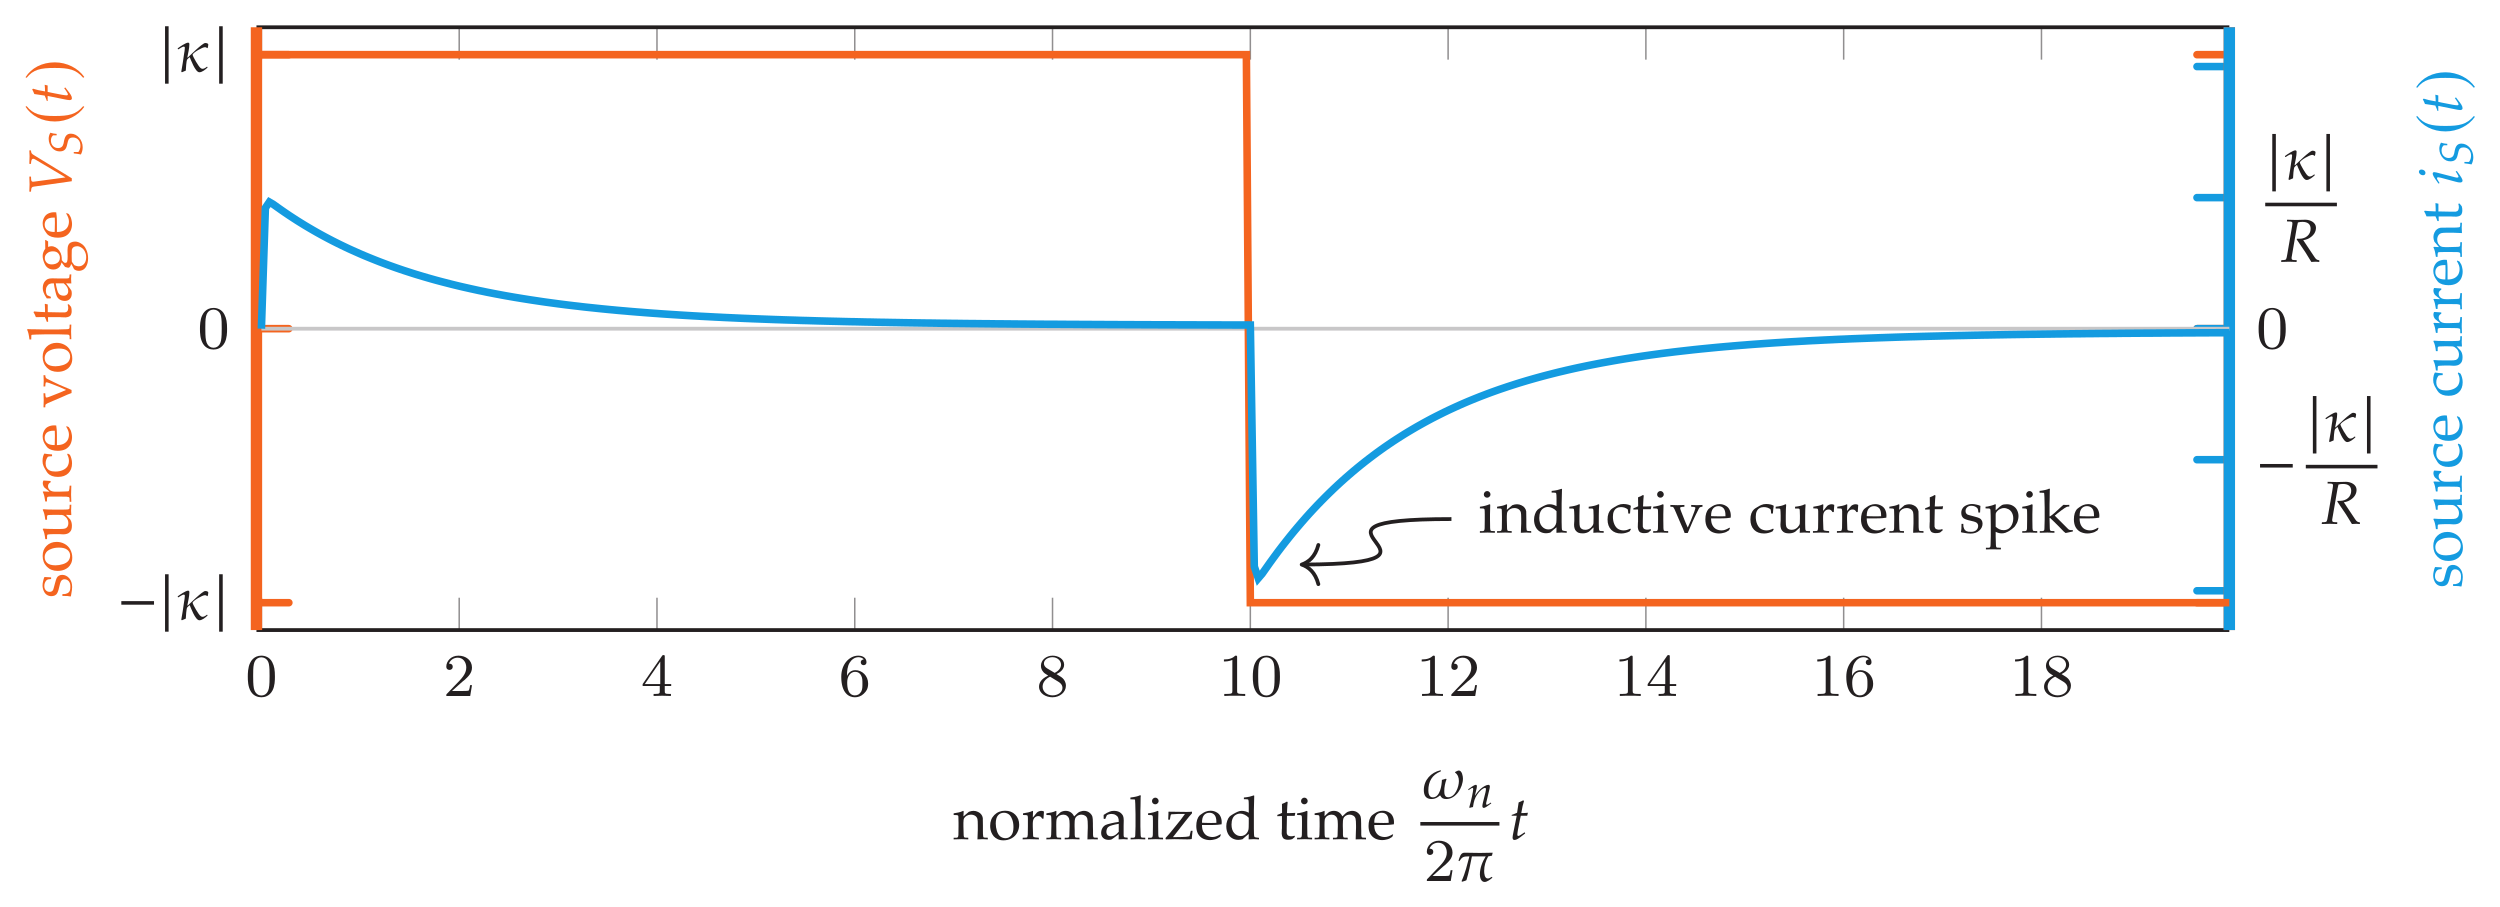 <?xml version="1.0" encoding="UTF-8"?>
<svg xmlns="http://www.w3.org/2000/svg" xmlns:xlink="http://www.w3.org/1999/xlink" width="328.459pt" height="119.146pt" viewBox="0 0 328.459 119.146" version="1.1">
<defs>
<g>
<symbol overflow="visible" id="glyph0-0">
<path style="stroke:none;" d=""/>
</symbol>
<symbol overflow="visible" id="glyph0-1">
<path style="stroke:none;" d="M 3.891 -2.547 C 3.891 -3.391 3.812 -3.906 3.547 -4.422 C 3.203 -5.125 2.547 -5.297 2.109 -5.297 C 1.109 -5.297 0.734 -4.547 0.625 -4.328 C 0.344 -3.75 0.328 -2.953 0.328 -2.547 C 0.328 -2.016 0.344 -1.219 0.734 -0.578 C 1.094 0.016 1.688 0.172 2.109 0.172 C 2.5 0.172 3.172 0.047 3.578 -0.734 C 3.875 -1.312 3.891 -2.031 3.891 -2.547 Z M 3.188 -2.641 C 3.188 -2.172 3.188 -1.453 3.094 -1 C 2.922 -0.172 2.375 -0.062 2.109 -0.062 C 1.844 -0.062 1.297 -0.188 1.125 -1.016 C 1.031 -1.469 1.031 -2.219 1.031 -2.641 C 1.031 -3.188 1.031 -3.75 1.125 -4.188 C 1.297 -5 1.906 -5.078 2.109 -5.078 C 2.375 -5.078 2.938 -4.938 3.094 -4.219 C 3.188 -3.781 3.188 -3.172 3.188 -2.641 Z M 3.188 -2.641 "/>
</symbol>
<symbol overflow="visible" id="glyph0-2">
<path style="stroke:none;" d="M 3.797 -1.422 L 3.547 -1.422 C 3.531 -1.266 3.469 -0.875 3.375 -0.719 C 3.328 -0.656 2.719 -0.656 2.594 -0.656 L 1.172 -0.656 L 2.25 -1.625 C 2.375 -1.75 2.703 -2.016 2.844 -2.125 C 3.328 -2.578 3.797 -3.016 3.797 -3.734 C 3.797 -4.688 3 -5.297 2.016 -5.297 C 1.047 -5.297 0.422 -4.578 0.422 -3.859 C 0.422 -3.469 0.734 -3.422 0.844 -3.422 C 1.016 -3.422 1.266 -3.531 1.266 -3.844 C 1.266 -4.25 0.859 -4.25 0.766 -4.25 C 1 -4.844 1.531 -5.031 1.922 -5.031 C 2.656 -5.031 3.047 -4.406 3.047 -3.734 C 3.047 -2.906 2.469 -2.297 1.516 -1.344 L 0.516 -0.297 C 0.422 -0.219 0.422 -0.203 0.422 0 L 3.562 0 Z M 3.797 -1.422 "/>
</symbol>
<symbol overflow="visible" id="glyph0-3">
<path style="stroke:none;" d="M 3.984 -1.312 L 3.984 -1.562 L 3.141 -1.562 L 3.141 -5.156 C 3.141 -5.312 3.141 -5.375 2.969 -5.375 C 2.875 -5.375 2.859 -5.375 2.781 -5.266 L 0.234 -1.562 L 0.234 -1.312 L 2.484 -1.312 L 2.484 -0.641 C 2.484 -0.344 2.469 -0.266 1.844 -0.266 L 1.672 -0.266 L 1.672 0 L 2.812 -0.031 L 3.953 0 L 3.953 -0.266 L 3.781 -0.266 C 3.156 -0.266 3.141 -0.344 3.141 -0.641 L 3.141 -1.312 Z M 2.547 -1.562 L 0.516 -1.562 L 2.547 -4.516 Z M 2.547 -1.562 "/>
</symbol>
<symbol overflow="visible" id="glyph0-4">
<path style="stroke:none;" d="M 3.875 -1.625 C 3.875 -2.656 3.078 -3.391 2.203 -3.391 C 1.625 -3.391 1.281 -3.031 1.094 -2.641 C 1.094 -3.297 1.156 -3.875 1.438 -4.359 C 1.688 -4.766 2.094 -5.094 2.594 -5.094 C 2.75 -5.094 3.109 -5.062 3.297 -4.797 C 2.938 -4.766 2.906 -4.5 2.906 -4.422 C 2.906 -4.172 3.094 -4.047 3.281 -4.047 C 3.422 -4.047 3.656 -4.125 3.656 -4.438 C 3.656 -4.906 3.297 -5.297 2.578 -5.297 C 1.469 -5.297 0.344 -4.25 0.344 -2.531 C 0.344 -0.359 1.359 0.172 2.125 0.172 C 2.516 0.172 2.922 0.062 3.281 -0.281 C 3.609 -0.594 3.875 -0.922 3.875 -1.625 Z M 3.125 -1.625 C 3.125 -1.219 3.125 -0.875 2.969 -0.578 C 2.75 -0.219 2.484 -0.078 2.125 -0.078 C 1.703 -0.078 1.438 -0.359 1.328 -0.594 C 1.141 -0.953 1.125 -1.484 1.125 -1.797 C 1.125 -2.578 1.547 -3.172 2.172 -3.172 C 2.562 -3.172 2.812 -2.969 2.953 -2.688 C 3.125 -2.391 3.125 -2.031 3.125 -1.625 Z M 3.125 -1.625 "/>
</symbol>
<symbol overflow="visible" id="glyph0-5">
<path style="stroke:none;" d="M 3.875 -1.344 C 3.875 -1.844 3.609 -2.172 3.469 -2.312 C 3.344 -2.438 3.328 -2.453 2.641 -2.875 C 3.094 -3.094 3.641 -3.484 3.641 -4.109 C 3.641 -4.875 2.859 -5.297 2.125 -5.297 C 1.281 -5.297 0.594 -4.719 0.594 -3.969 C 0.594 -3.672 0.688 -3.406 0.891 -3.172 C 1.031 -3 1.062 -2.984 1.547 -2.672 C 0.562 -2.234 0.344 -1.656 0.344 -1.219 C 0.344 -0.328 1.234 0.172 2.109 0.172 C 3.078 0.172 3.875 -0.5 3.875 -1.344 Z M 3.234 -4.109 C 3.234 -3.656 2.875 -3.266 2.406 -3.031 L 1.406 -3.625 C 1.172 -3.766 0.984 -4 0.984 -4.266 C 0.984 -4.766 1.531 -5.094 2.109 -5.094 C 2.719 -5.094 3.234 -4.672 3.234 -4.109 Z M 3.422 -1.062 C 3.422 -0.453 2.766 -0.078 2.125 -0.078 C 1.406 -0.078 0.812 -0.562 0.812 -1.219 C 0.812 -1.812 1.25 -2.281 1.797 -2.531 L 2.875 -1.875 C 3 -1.797 3.422 -1.547 3.422 -1.062 Z M 3.422 -1.062 "/>
</symbol>
<symbol overflow="visible" id="glyph0-6">
<path style="stroke:none;" d="M 3.562 0 L 3.562 -0.266 L 3.281 -0.266 C 2.531 -0.266 2.5 -0.359 2.5 -0.656 L 2.5 -5.078 C 2.5 -5.297 2.484 -5.297 2.266 -5.297 C 1.938 -4.984 1.516 -4.797 0.766 -4.797 L 0.766 -4.531 C 0.984 -4.531 1.406 -4.531 1.875 -4.734 L 1.875 -0.656 C 1.875 -0.359 1.844 -0.266 1.094 -0.266 L 0.812 -0.266 L 0.812 0 C 1.141 -0.031 1.828 -0.031 2.188 -0.031 C 2.547 -0.031 3.234 -0.031 3.562 0 Z M 3.562 0 "/>
</symbol>
<symbol overflow="visible" id="glyph1-0">
<path style="stroke:none;" d=""/>
</symbol>
<symbol overflow="visible" id="glyph1-1">
<path style="stroke:none;" d="M 4.812 -1.922 L 4.812 -2.391 L 0.516 -2.391 L 0.516 -1.922 Z M 4.812 -1.922 "/>
</symbol>
<symbol overflow="visible" id="glyph1-2">
<path style="stroke:none;" d="M 1.078 1.625 L 1.078 -5.922 L 0.609 -5.922 L 0.609 1.625 Z M 1.078 1.625 "/>
</symbol>
<symbol overflow="visible" id="glyph2-0">
<path style="stroke:none;" d=""/>
</symbol>
<symbol overflow="visible" id="glyph2-1">
<path style="stroke:none;" d="M 4.297 -3.5 C 4.297 -3.688 4.031 -3.719 3.891 -3.719 C 3.531 -3.719 1.781 -1.969 1.609 -1.812 L 1.547 -1.828 C 1.641 -2.359 1.812 -3.016 1.812 -3.562 C 1.812 -3.688 1.766 -3.766 1.641 -3.766 C 1.344 -3.766 0.547 -3.219 0.297 -3.031 L 0.281 -2.969 L 0.312 -2.906 L 0.375 -2.891 C 0.516 -2.984 0.922 -3.25 1.078 -3.25 C 1.172 -3.25 1.219 -3.172 1.219 -3.094 C 1.219 -2.828 1.156 -2.516 1.109 -2.234 C 1 -1.469 0.891 -0.703 0.75 0.047 L 0.828 0.125 C 1 0.047 1.172 -0.016 1.344 -0.094 C 1.359 -0.359 1.406 -1.391 1.531 -1.562 C 1.594 -1.656 1.781 -1.797 1.859 -1.859 C 1.969 -1.625 2.578 0.125 3.125 0.125 C 3.5 0.125 3.938 -0.25 4.188 -0.484 L 4.203 -0.531 L 4.156 -0.594 L 4.125 -0.609 C 3.953 -0.469 3.75 -0.328 3.531 -0.328 C 3.438 -0.328 3.359 -0.375 3.281 -0.438 C 3.047 -0.594 2.281 -1.891 2.234 -2.188 C 2.328 -2.484 3.516 -3.172 3.875 -3.172 C 3.984 -3.172 4.078 -3.125 4.141 -3.047 L 4.219 -3.062 C 4.25 -3.203 4.297 -3.359 4.297 -3.5 Z M 4.297 -3.5 "/>
</symbol>
<symbol overflow="visible" id="glyph2-2">
<path style="stroke:none;" d="M 5.359 -2.594 C 5.359 -2.891 5.234 -3.656 4.812 -3.656 C 4.672 -3.656 4.453 -3.516 4.328 -3.453 L 4.328 -3.375 C 4.703 -3.125 4.828 -2.688 4.828 -2.266 C 4.828 -1.5 4.344 -0.141 3.422 -0.141 C 2.953 -0.141 2.906 -0.578 2.906 -0.953 C 2.906 -1.469 3.016 -2.016 3.203 -2.516 L 3.125 -2.578 C 2.953 -2.531 2.766 -2.469 2.594 -2.422 C 2.578 -1.734 2.359 -0.125 1.406 -0.125 C 0.922 -0.125 0.812 -0.641 0.812 -1.031 C 0.812 -2.219 1.312 -3.094 2.422 -3.531 L 2.484 -3.609 L 2.406 -3.688 C 1.172 -3.406 0.219 -2.406 0.219 -1.094 C 0.219 -0.391 0.469 0.094 1.25 0.094 C 1.688 0.094 2.016 -0.094 2.328 -0.375 L 2.375 -0.375 C 2.547 -0.031 2.766 0.094 3.172 0.094 C 4.453 0.094 5.359 -1.438 5.359 -2.594 Z M 5.359 -2.594 "/>
</symbol>
<symbol overflow="visible" id="glyph2-3">
<path style="stroke:none;" d="M 4.844 -3.719 C 4.297 -3.703 3.734 -3.688 3.172 -3.688 C 2.484 -3.688 1.797 -3.703 1.125 -3.719 C 0.609 -3.719 0.5 -3.094 0.359 -2.703 L 0.359 -2.656 L 0.438 -2.609 L 0.484 -2.641 C 0.812 -3.141 1 -3.234 1.609 -3.234 L 1.781 -3.234 C 1.484 -2.125 1.234 -1.031 0.75 0.016 L 0.812 0.094 C 0.969 0.047 1.25 -0.016 1.391 -0.109 C 1.703 -1.125 1.906 -2.188 2.109 -3.234 L 3.922 -3.234 C 3.484 -2.531 3.156 -1.703 3.156 -0.859 C 3.156 -0.469 3.297 0.125 3.781 0.125 C 4.109 0.125 4.531 -0.203 4.766 -0.406 L 4.797 -0.453 L 4.75 -0.531 L 4.688 -0.531 C 4.547 -0.453 4.391 -0.328 4.203 -0.328 C 3.766 -0.328 3.719 -1 3.719 -1.328 C 3.719 -2 3.922 -2.656 4.25 -3.234 L 4.75 -3.328 C 4.766 -3.469 4.812 -3.609 4.844 -3.719 Z M 4.844 -3.719 "/>
</symbol>
<symbol overflow="visible" id="glyph3-0">
<path style="stroke:none;" d=""/>
</symbol>
<symbol overflow="visible" id="glyph3-1">
<path style="stroke:none;" d="M 5.094 0.031 L 5.094 -0.188 C 4.766 -0.234 4.672 -0.297 4.453 -0.625 L 2.984 -2.828 C 3.422 -2.906 3.656 -3 3.938 -3.203 C 4.406 -3.531 4.656 -3.969 4.656 -4.469 C 4.656 -5.141 3.922 -5.516 3.266 -5.516 C 2.859 -5.516 2.469 -5.484 2.062 -5.484 C 1.656 -5.484 1.266 -5.5 0.859 -5.516 L 0.844 -5.297 L 1.281 -5.281 C 1.469 -5.266 1.562 -5.203 1.562 -5.062 C 1.562 -4.953 1.531 -4.688 1.484 -4.453 L 0.891 -1 C 0.766 -0.266 0.75 -0.25 0.438 -0.219 L 0.109 -0.203 L 0.078 0.031 C 0.422 0.016 0.766 0 1.125 0 C 1.453 0 1.781 0.016 2.109 0.031 L 2.125 -0.203 L 1.734 -0.219 C 1.516 -0.234 1.453 -0.297 1.453 -0.469 C 1.453 -0.531 1.453 -0.609 1.484 -0.734 L 2.156 -4.625 L 2.234 -4.938 L 2.281 -5.156 C 2.516 -5.219 2.672 -5.234 2.891 -5.234 C 3.578 -5.234 3.953 -4.922 3.953 -4.328 C 3.953 -3.562 3.328 -3.016 2.5 -3.016 L 2.156 -3.016 L 2.125 -2.922 C 3.203 -1.375 3.438 -0.984 4.047 0.031 C 4.234 0.016 4.438 0 4.625 0 C 4.797 0 4.938 0.016 5.094 0.031 Z M 5.094 0.031 "/>
</symbol>
<symbol overflow="visible" id="glyph3-2">
<path style="stroke:none;" d="M 2.109 -0.781 L 2.031 -0.938 L 1.672 -0.688 C 1.438 -0.516 1.281 -0.453 1.188 -0.453 C 1.125 -0.453 1.078 -0.516 1.078 -0.609 C 1.078 -0.812 1.172 -1.438 1.422 -2.609 L 1.531 -3.109 L 2.375 -3.109 L 2.469 -3.5 C 2.172 -3.469 1.891 -3.453 1.594 -3.453 C 1.719 -4.203 1.812 -4.594 1.953 -5.031 L 1.859 -5.141 C 1.703 -5.047 1.484 -4.953 1.25 -4.859 L 1.047 -3.5 C 0.688 -3.344 0.484 -3.25 0.344 -3.219 L 0.328 -3.109 L 1 -3.109 L 0.547 -0.859 C 0.516 -0.656 0.453 -0.453 0.453 -0.25 C 0.453 -0.047 0.531 0.078 0.688 0.078 C 0.969 0.078 1.234 -0.094 1.859 -0.594 C 2.016 -0.703 1.953 -0.672 2.109 -0.781 Z M 2.109 -0.781 "/>
</symbol>
<symbol overflow="visible" id="glyph4-0">
<path style="stroke:none;" d="M 1 0 L 1 -4.984 L 4.984 -4.984 L 4.984 0 Z M 1.125 -0.125 L 4.859 -0.125 L 4.859 -4.859 L 1.125 -4.859 Z M 1.125 -0.125 "/>
</symbol>
<symbol overflow="visible" id="glyph4-1">
<path style="stroke:none;" d="M 0.109 0 L 0.109 -0.219 L 0.484 -0.219 C 0.535 -0.227 0.578 -0.238 0.609 -0.25 C 0.641 -0.27 0.66 -0.289 0.672 -0.312 C 0.703 -0.363 0.723 -0.457 0.734 -0.594 C 0.734 -0.625 0.738 -1 0.75 -1.719 L 0.75 -2.172 C 0.75 -2.379 0.742 -2.602 0.734 -2.844 C 0.734 -3 0.723 -3.086 0.703 -3.109 C 0.68 -3.141 0.648 -3.16 0.609 -3.172 C 0.566 -3.191 0.398 -3.203 0.109 -3.203 L 0.109 -3.422 C 0.629 -3.492 1.008 -3.586 1.25 -3.703 C 1.301 -3.734 1.336 -3.75 1.359 -3.75 C 1.379 -3.75 1.395 -3.738 1.406 -3.719 C 1.414 -3.707 1.422 -3.691 1.422 -3.672 C 1.422 -3.648 1.422 -3.629 1.422 -3.609 C 1.41 -3.516 1.398 -3.316 1.391 -3.016 L 2.109 -3.625 C 2.328 -3.707 2.531 -3.75 2.719 -3.75 C 2.926 -3.75 3.125 -3.703 3.312 -3.609 C 3.5 -3.523 3.641 -3.414 3.734 -3.281 C 3.836 -3.156 3.906 -3 3.938 -2.812 C 3.945 -2.688 3.953 -2.359 3.953 -1.828 L 3.953 -1.141 C 3.953 -0.805 3.961 -0.578 3.984 -0.453 C 3.992 -0.367 4.008 -0.312 4.031 -0.281 C 4.062 -0.258 4.109 -0.242 4.172 -0.234 L 4.594 -0.219 L 4.594 0 C 4.332 -0.02 4.117 -0.031 3.953 -0.031 C 3.805 -0.031 3.566 -0.02 3.234 0 C 3.266 -0.645 3.281 -1.051 3.281 -1.219 L 3.281 -1.875 C 3.281 -2.281 3.266 -2.547 3.234 -2.672 C 3.191 -2.848 3.094 -2.988 2.938 -3.094 C 2.781 -3.195 2.594 -3.25 2.375 -3.25 C 2.176 -3.25 1.992 -3.203 1.828 -3.109 C 1.672 -3.016 1.555 -2.906 1.484 -2.781 C 1.422 -2.664 1.391 -2.469 1.391 -2.188 L 1.391 -1.719 C 1.41 -1.039 1.422 -0.676 1.422 -0.625 C 1.422 -0.488 1.438 -0.391 1.469 -0.328 C 1.477 -0.305 1.492 -0.285 1.516 -0.266 C 1.535 -0.254 1.566 -0.242 1.609 -0.234 C 1.617 -0.234 1.758 -0.227 2.031 -0.219 L 2.031 0 C 1.719 -0.02 1.43 -0.031 1.172 -0.031 C 0.953 -0.031 0.598 -0.02 0.109 0 Z M 0.109 0 "/>
</symbol>
<symbol overflow="visible" id="glyph4-2">
<path style="stroke:none;" d="M 0.266 -1.797 C 0.266 -2.367 0.445 -2.836 0.812 -3.203 C 1.188 -3.578 1.66 -3.766 2.234 -3.766 C 2.785 -3.766 3.227 -3.594 3.562 -3.25 C 3.906 -2.906 4.078 -2.461 4.078 -1.922 C 4.078 -1.547 3.988 -1.195 3.812 -0.875 C 3.645 -0.562 3.398 -0.316 3.078 -0.141 C 2.754 0.035 2.398 0.125 2.016 0.125 C 1.711 0.125 1.457 0.07 1.25 -0.031 C 1.039 -0.133 0.867 -0.258 0.734 -0.406 C 0.609 -0.562 0.508 -0.723 0.438 -0.891 C 0.32 -1.172 0.266 -1.473 0.266 -1.797 Z M 1 -2.078 C 1 -1.754 1.051 -1.426 1.156 -1.094 C 1.258 -0.77 1.41 -0.531 1.609 -0.375 C 1.816 -0.227 2.039 -0.156 2.281 -0.156 C 2.582 -0.156 2.832 -0.273 3.031 -0.516 C 3.227 -0.754 3.328 -1.117 3.328 -1.609 C 3.328 -2.023 3.266 -2.379 3.141 -2.672 C 3.023 -2.973 2.875 -3.188 2.688 -3.312 C 2.5 -3.438 2.297 -3.5 2.078 -3.5 C 1.754 -3.5 1.492 -3.383 1.297 -3.156 C 1.098 -2.926 1 -2.566 1 -2.078 Z M 1 -2.078 "/>
</symbol>
<symbol overflow="visible" id="glyph4-3">
<path style="stroke:none;" d="M 0.188 0 L 0.188 -0.219 C 0.477 -0.227 0.633 -0.234 0.656 -0.234 C 0.695 -0.242 0.727 -0.254 0.75 -0.266 C 0.781 -0.285 0.801 -0.312 0.812 -0.344 C 0.832 -0.406 0.848 -0.5 0.859 -0.625 C 0.867 -1.32 0.875 -1.688 0.875 -1.719 L 0.875 -2.172 C 0.875 -2.379 0.875 -2.602 0.875 -2.844 C 0.863 -3 0.848 -3.086 0.828 -3.109 C 0.816 -3.141 0.789 -3.16 0.75 -3.172 C 0.707 -3.191 0.535 -3.203 0.234 -3.203 L 0.234 -3.422 C 0.754 -3.492 1.141 -3.586 1.391 -3.703 C 1.441 -3.734 1.473 -3.75 1.484 -3.75 C 1.504 -3.75 1.52 -3.738 1.531 -3.719 C 1.539 -3.707 1.547 -3.691 1.547 -3.672 C 1.547 -3.648 1.547 -3.629 1.547 -3.609 C 1.535 -3.441 1.523 -3.195 1.516 -2.875 C 1.641 -3 1.75 -3.129 1.844 -3.266 C 1.945 -3.398 2.02 -3.488 2.062 -3.531 C 2.133 -3.594 2.223 -3.645 2.328 -3.688 C 2.43 -3.727 2.535 -3.75 2.641 -3.75 C 2.754 -3.75 2.863 -3.723 2.969 -3.672 L 2.984 -3.625 C 2.953 -3.281 2.93 -2.977 2.922 -2.719 L 2.75 -2.719 C 2.688 -2.844 2.613 -2.93 2.531 -2.984 C 2.457 -3.035 2.359 -3.062 2.234 -3.062 C 2.035 -3.062 1.863 -2.977 1.719 -2.812 C 1.582 -2.656 1.516 -2.41 1.516 -2.078 L 1.516 -1.688 C 1.516 -1.508 1.523 -1.195 1.547 -0.75 C 1.547 -0.582 1.551 -0.477 1.562 -0.438 C 1.57 -0.395 1.582 -0.363 1.594 -0.344 C 1.613 -0.32 1.645 -0.305 1.688 -0.297 C 1.758 -0.266 1.969 -0.238 2.312 -0.219 L 2.312 0 C 1.852 -0.02 1.461 -0.031 1.141 -0.031 C 0.816 -0.031 0.5 -0.02 0.188 0 Z M 0.188 0 "/>
</symbol>
<symbol overflow="visible" id="glyph4-4">
<path style="stroke:none;" d="M 0.156 0 L 0.156 -0.219 L 0.531 -0.219 C 0.582 -0.227 0.625 -0.238 0.656 -0.25 C 0.688 -0.27 0.711 -0.289 0.734 -0.312 C 0.754 -0.363 0.77 -0.457 0.781 -0.594 C 0.781 -0.625 0.789 -1 0.812 -1.719 L 0.812 -2.172 C 0.812 -2.379 0.805 -2.602 0.797 -2.844 C 0.785 -3 0.77 -3.086 0.75 -3.109 C 0.738 -3.141 0.711 -3.16 0.672 -3.172 C 0.629 -3.191 0.457 -3.203 0.156 -3.203 L 0.156 -3.422 C 0.688 -3.492 1.07 -3.586 1.312 -3.703 C 1.363 -3.734 1.398 -3.75 1.422 -3.75 C 1.43 -3.75 1.441 -3.738 1.453 -3.719 C 1.461 -3.707 1.469 -3.691 1.469 -3.672 C 1.469 -3.648 1.469 -3.629 1.469 -3.609 C 1.457 -3.484 1.453 -3.297 1.453 -3.047 L 1.953 -3.516 C 2.016 -3.566 2.055 -3.598 2.078 -3.609 C 2.141 -3.641 2.223 -3.672 2.328 -3.703 C 2.441 -3.734 2.562 -3.75 2.688 -3.75 C 2.938 -3.75 3.156 -3.688 3.344 -3.562 C 3.539 -3.438 3.691 -3.254 3.797 -3.016 L 4.219 -3.422 C 4.32 -3.504 4.391 -3.555 4.422 -3.578 C 4.492 -3.617 4.594 -3.656 4.719 -3.688 C 4.844 -3.727 4.961 -3.75 5.078 -3.75 C 5.379 -3.75 5.629 -3.664 5.828 -3.5 C 6.023 -3.344 6.148 -3.164 6.203 -2.969 C 6.242 -2.844 6.266 -2.555 6.266 -2.109 L 6.266 -1.719 L 6.281 -1.172 C 6.281 -0.859 6.281 -0.676 6.281 -0.625 C 6.289 -0.488 6.305 -0.391 6.328 -0.328 C 6.336 -0.305 6.352 -0.285 6.375 -0.266 C 6.406 -0.254 6.441 -0.242 6.484 -0.234 C 6.492 -0.234 6.633 -0.227 6.906 -0.219 L 6.906 0 C 6.582 -0.008 6.359 -0.016 6.234 -0.016 C 6.117 -0.016 5.891 -0.008 5.547 0 L 5.578 -1.078 L 5.594 -1.5 L 5.594 -1.828 C 5.594 -2.266 5.57 -2.562 5.531 -2.719 C 5.488 -2.883 5.395 -3.016 5.25 -3.109 C 5.102 -3.203 4.941 -3.25 4.766 -3.25 C 4.547 -3.25 4.348 -3.188 4.172 -3.062 C 4.047 -2.969 3.961 -2.852 3.922 -2.719 C 3.879 -2.594 3.859 -2.344 3.859 -1.969 L 3.859 -1.719 L 3.875 -1.172 C 3.875 -0.859 3.875 -0.676 3.875 -0.625 C 3.883 -0.488 3.898 -0.391 3.922 -0.328 C 3.93 -0.305 3.945 -0.285 3.969 -0.266 C 3.988 -0.254 4.02 -0.242 4.062 -0.234 C 4.082 -0.234 4.227 -0.227 4.5 -0.219 L 4.5 0 C 4.113 -0.02 3.805 -0.031 3.578 -0.031 C 3.391 -0.031 3.051 -0.02 2.562 0 L 2.562 -0.219 L 2.938 -0.219 C 2.988 -0.227 3.031 -0.238 3.062 -0.25 C 3.094 -0.27 3.113 -0.289 3.125 -0.312 C 3.156 -0.363 3.172 -0.457 3.172 -0.594 C 3.18 -0.625 3.191 -1 3.203 -1.719 L 3.203 -2.016 C 3.203 -2.348 3.176 -2.594 3.125 -2.75 C 3.07 -2.906 2.977 -3.023 2.844 -3.109 C 2.719 -3.203 2.566 -3.25 2.391 -3.25 C 2.234 -3.25 2.082 -3.219 1.938 -3.156 C 1.801 -3.094 1.695 -3.008 1.625 -2.906 C 1.551 -2.812 1.504 -2.707 1.484 -2.594 C 1.461 -2.414 1.453 -2.203 1.453 -1.953 L 1.453 -1.719 C 1.461 -1.039 1.469 -0.676 1.469 -0.625 C 1.477 -0.488 1.492 -0.391 1.516 -0.328 C 1.523 -0.305 1.539 -0.285 1.562 -0.266 C 1.582 -0.254 1.613 -0.242 1.656 -0.234 C 1.676 -0.234 1.82 -0.227 2.094 -0.219 L 2.094 0 C 1.727 -0.02 1.422 -0.031 1.172 -0.031 C 0.953 -0.031 0.613 -0.02 0.156 0 Z M 0.156 0 "/>
</symbol>
<symbol overflow="visible" id="glyph4-5">
<path style="stroke:none;" d="M 0.844 -2.672 L 0.641 -2.719 C 0.641 -2.781 0.641 -2.863 0.641 -2.969 C 0.641 -3.07 0.641 -3.156 0.641 -3.219 C 0.961 -3.438 1.234 -3.582 1.453 -3.656 C 1.609 -3.719 1.785 -3.75 1.984 -3.75 C 2.285 -3.75 2.535 -3.691 2.734 -3.578 C 2.93 -3.461 3.082 -3.301 3.188 -3.094 C 3.25 -2.945 3.281 -2.75 3.281 -2.5 L 3.266 -1.797 L 3.266 -0.625 C 3.266 -0.5 3.273 -0.41 3.297 -0.359 C 3.316 -0.316 3.344 -0.289 3.375 -0.281 C 3.406 -0.258 3.461 -0.25 3.547 -0.25 L 3.797 -0.219 L 3.797 0 C 3.578 -0.02 3.391 -0.031 3.234 -0.031 C 3.078 -0.031 2.867 -0.02 2.609 0 L 2.625 -0.688 C 2.102 -0.281 1.789 -0.051 1.688 0 C 1.594 0.039 1.469 0.062 1.312 0.062 C 1 0.062 0.754 -0.02 0.578 -0.188 C 0.398 -0.352 0.312 -0.578 0.312 -0.859 C 0.312 -1.035 0.344 -1.195 0.406 -1.344 C 0.469 -1.488 0.539 -1.602 0.625 -1.688 C 0.719 -1.781 0.805 -1.848 0.891 -1.891 C 1.035 -1.961 1.273 -2.035 1.609 -2.109 C 1.953 -2.191 2.289 -2.254 2.625 -2.297 C 2.633 -2.535 2.609 -2.723 2.547 -2.859 C 2.484 -3.004 2.375 -3.117 2.219 -3.203 C 2.07 -3.297 1.895 -3.344 1.688 -3.344 C 1.531 -3.344 1.395 -3.32 1.281 -3.281 C 1.164 -3.238 1.094 -3.203 1.062 -3.172 L 1 -3.031 C 0.926 -2.875 0.875 -2.754 0.844 -2.672 Z M 2.625 -2.047 C 2.289 -1.992 2.004 -1.93 1.766 -1.859 C 1.523 -1.797 1.359 -1.723 1.266 -1.641 C 1.203 -1.598 1.148 -1.535 1.109 -1.453 C 1.035 -1.316 1 -1.172 1 -1.016 C 1 -0.828 1.051 -0.676 1.156 -0.562 C 1.27 -0.457 1.422 -0.406 1.609 -0.406 C 1.785 -0.406 1.957 -0.453 2.125 -0.547 C 2.289 -0.648 2.457 -0.801 2.625 -1 Z M 2.625 -2.047 "/>
</symbol>
<symbol overflow="visible" id="glyph4-6">
<path style="stroke:none;" d="M 0.203 0 L 0.203 -0.219 L 0.562 -0.219 C 0.625 -0.227 0.664 -0.238 0.688 -0.25 C 0.719 -0.27 0.742 -0.289 0.766 -0.312 C 0.797 -0.363 0.812 -0.457 0.812 -0.594 C 0.812 -0.625 0.82 -1 0.844 -1.719 L 0.844 -3.328 C 0.844 -3.766 0.832 -4.211 0.812 -4.672 C 0.801 -4.984 0.789 -5.156 0.781 -5.188 C 0.758 -5.219 0.738 -5.238 0.719 -5.25 C 0.676 -5.258 0.492 -5.266 0.172 -5.266 L 0.172 -5.5 C 0.754 -5.57 1.16 -5.664 1.391 -5.781 C 1.43 -5.789 1.457 -5.797 1.469 -5.797 C 1.488 -5.797 1.504 -5.789 1.516 -5.781 C 1.523 -5.77 1.531 -5.754 1.531 -5.734 C 1.531 -5.711 1.531 -5.688 1.531 -5.656 L 1.516 -5.531 C 1.504 -5.062 1.5 -4.664 1.5 -4.344 L 1.484 -3.734 L 1.484 -1.719 C 1.504 -1.039 1.516 -0.676 1.516 -0.625 C 1.516 -0.488 1.531 -0.391 1.562 -0.328 C 1.57 -0.305 1.586 -0.285 1.609 -0.266 C 1.629 -0.254 1.66 -0.242 1.703 -0.234 C 1.723 -0.234 1.863 -0.227 2.125 -0.219 L 2.125 0 C 1.781 -0.02 1.473 -0.031 1.203 -0.031 C 0.953 -0.031 0.617 -0.02 0.203 0 Z M 0.203 0 "/>
</symbol>
<symbol overflow="visible" id="glyph4-7">
<path style="stroke:none;" d="M 1.125 -5.484 C 1.25 -5.484 1.352 -5.438 1.438 -5.344 C 1.52 -5.258 1.562 -5.156 1.562 -5.031 C 1.562 -4.914 1.516 -4.816 1.422 -4.734 C 1.336 -4.648 1.238 -4.609 1.125 -4.609 C 1 -4.609 0.895 -4.648 0.812 -4.734 C 0.727 -4.816 0.688 -4.914 0.688 -5.031 C 0.688 -5.156 0.727 -5.258 0.812 -5.344 C 0.895 -5.438 1 -5.484 1.125 -5.484 Z M 0.172 -3.203 L 0.172 -3.422 C 0.68 -3.484 1.102 -3.594 1.438 -3.75 L 1.531 -3.688 C 1.508 -3.133 1.5 -2.711 1.5 -2.422 L 1.5 -1.719 C 1.508 -1.039 1.516 -0.676 1.516 -0.625 C 1.523 -0.488 1.539 -0.391 1.562 -0.328 C 1.57 -0.305 1.586 -0.285 1.609 -0.266 C 1.629 -0.254 1.66 -0.242 1.703 -0.234 C 1.723 -0.234 1.867 -0.227 2.141 -0.219 L 2.141 0 C 1.742 -0.02 1.426 -0.031 1.188 -0.031 C 0.988 -0.031 0.648 -0.02 0.172 0 L 0.172 -0.219 L 0.547 -0.219 C 0.598 -0.227 0.641 -0.238 0.672 -0.25 C 0.703 -0.27 0.723 -0.289 0.734 -0.312 C 0.766 -0.363 0.785 -0.457 0.797 -0.594 C 0.797 -0.625 0.801 -1 0.812 -1.719 L 0.812 -2.391 C 0.812 -2.785 0.801 -3.016 0.781 -3.078 C 0.758 -3.117 0.727 -3.148 0.688 -3.172 C 0.656 -3.191 0.484 -3.203 0.172 -3.203 Z M 0.172 -3.203 "/>
</symbol>
<symbol overflow="visible" id="glyph4-8">
<path style="stroke:none;" d="M 0.188 0 L 0.141 -0.172 C 0.41 -0.461 0.617 -0.695 0.766 -0.875 C 1.109 -1.281 1.566 -1.848 2.141 -2.578 C 2.211 -2.672 2.398 -2.926 2.703 -3.344 L 1.797 -3.344 C 1.672 -3.344 1.473 -3.332 1.203 -3.312 C 1.035 -3.312 0.93 -3.301 0.891 -3.281 C 0.867 -3.27 0.852 -3.254 0.844 -3.234 C 0.832 -3.211 0.816 -3.148 0.797 -3.047 L 0.719 -2.594 L 0.5 -2.594 C 0.52 -3.039 0.531 -3.289 0.531 -3.344 C 0.531 -3.406 0.531 -3.492 0.531 -3.609 L 0.562 -3.641 C 1.52 -3.617 2.289 -3.609 2.875 -3.609 C 3.156 -3.609 3.406 -3.617 3.625 -3.641 L 3.625 -3.422 C 3.445 -3.242 3.141 -2.875 2.703 -2.312 C 1.867 -1.258 1.344 -0.586 1.125 -0.297 L 1.406 -0.297 C 1.625 -0.297 1.93 -0.301 2.328 -0.312 C 2.723 -0.32 3.008 -0.348 3.188 -0.391 C 3.238 -0.398 3.273 -0.41 3.297 -0.422 C 3.305 -0.43 3.312 -0.445 3.312 -0.469 C 3.363 -0.633 3.414 -0.852 3.469 -1.125 L 3.703 -1.125 C 3.672 -0.82 3.648 -0.641 3.641 -0.578 C 3.629 -0.547 3.613 -0.367 3.594 -0.047 C 3.445 -0.016 3.258 0 3.031 0 L 1.344 -0.031 Z M 0.188 0 "/>
</symbol>
<symbol overflow="visible" id="glyph4-9">
<path style="stroke:none;" d="M 3.438 -0.609 L 3.312 -0.328 C 3.133 -0.211 3.004 -0.133 2.922 -0.094 C 2.797 -0.039 2.656 0 2.5 0.031 C 2.344 0.07 2.176 0.094 2 0.094 C 1.664 0.094 1.359 0.023 1.078 -0.109 C 0.797 -0.254 0.578 -0.469 0.422 -0.75 C 0.273 -1.039 0.203 -1.379 0.203 -1.766 C 0.203 -2.055 0.238 -2.32 0.312 -2.562 C 0.395 -2.801 0.488 -2.977 0.594 -3.094 C 0.676 -3.176 0.797 -3.27 0.953 -3.375 C 1.109 -3.488 1.266 -3.578 1.422 -3.641 C 1.629 -3.723 1.848 -3.766 2.078 -3.766 C 2.367 -3.766 2.629 -3.695 2.859 -3.562 C 3.098 -3.438 3.27 -3.258 3.375 -3.031 C 3.488 -2.801 3.547 -2.539 3.547 -2.25 C 3.547 -2.176 3.539 -2.086 3.531 -1.984 C 3.344 -1.953 3.176 -1.93 3.031 -1.922 C 2.75 -1.898 2.469 -1.891 2.188 -1.891 L 0.953 -1.891 C 0.953 -1.516 1.016 -1.211 1.141 -0.984 C 1.266 -0.754 1.43 -0.582 1.641 -0.469 C 1.859 -0.363 2.086 -0.312 2.328 -0.312 C 2.484 -0.312 2.641 -0.336 2.797 -0.391 C 2.953 -0.441 3.145 -0.535 3.375 -0.672 Z M 0.953 -2.188 C 1.016 -2.188 1.148 -2.18 1.359 -2.172 C 1.742 -2.16 2.008 -2.156 2.156 -2.156 C 2.5 -2.156 2.727 -2.16 2.844 -2.172 C 2.844 -2.234 2.844 -2.281 2.844 -2.312 C 2.844 -2.727 2.758 -3.031 2.594 -3.219 C 2.426 -3.406 2.203 -3.5 1.922 -3.5 C 1.629 -3.5 1.395 -3.395 1.219 -3.188 C 1.039 -2.977 0.953 -2.645 0.953 -2.188 Z M 0.953 -2.188 "/>
</symbol>
<symbol overflow="visible" id="glyph4-10">
<path style="stroke:none;" d="M 2.641 -5.281 L 2.641 -5.5 C 2.93 -5.531 3.176 -5.566 3.375 -5.609 C 3.57 -5.66 3.766 -5.719 3.953 -5.781 L 4 -5.734 C 3.988 -5.516 3.977 -5.094 3.969 -4.469 L 3.953 -3.844 L 3.953 -1.406 C 3.953 -1.133 3.957 -0.898 3.969 -0.703 C 3.977 -0.516 3.992 -0.398 4.016 -0.359 C 4.035 -0.328 4.07 -0.301 4.125 -0.281 C 4.188 -0.258 4.352 -0.234 4.625 -0.203 L 4.625 0 C 4.301 -0.02 4.078 -0.031 3.953 -0.031 C 3.836 -0.031 3.609 -0.02 3.266 0 C 3.273 -0.176 3.281 -0.414 3.281 -0.719 C 3.176 -0.645 3.035 -0.531 2.859 -0.375 C 2.691 -0.227 2.555 -0.109 2.453 -0.016 C 2.242 0.035 2.062 0.062 1.906 0.062 C 1.613 0.062 1.344 -0.008 1.094 -0.156 C 0.852 -0.301 0.664 -0.508 0.531 -0.781 C 0.395 -1.062 0.328 -1.375 0.328 -1.719 C 0.328 -1.977 0.367 -2.223 0.453 -2.453 C 0.535 -2.691 0.641 -2.875 0.766 -3 C 0.828 -3.07 0.984 -3.18 1.234 -3.328 C 1.484 -3.473 1.688 -3.578 1.844 -3.641 C 2 -3.711 2.164 -3.75 2.344 -3.75 C 2.508 -3.75 2.672 -3.727 2.828 -3.688 C 2.984 -3.645 3.133 -3.582 3.281 -3.5 L 3.281 -4.531 C 3.281 -4.883 3.266 -5.102 3.234 -5.188 C 3.223 -5.207 3.203 -5.227 3.172 -5.25 C 3.117 -5.27 2.941 -5.281 2.641 -5.281 Z M 3.281 -2.844 C 3.102 -3.031 2.914 -3.164 2.719 -3.25 C 2.531 -3.344 2.344 -3.391 2.156 -3.391 C 1.945 -3.391 1.75 -3.332 1.562 -3.219 C 1.383 -3.113 1.25 -2.953 1.156 -2.734 C 1.062 -2.516 1.016 -2.254 1.016 -1.953 C 1.016 -1.473 1.133 -1.098 1.375 -0.828 C 1.613 -0.566 1.895 -0.438 2.219 -0.438 C 2.395 -0.438 2.551 -0.473 2.688 -0.547 C 2.832 -0.617 2.953 -0.723 3.047 -0.859 C 3.148 -0.992 3.219 -1.148 3.25 -1.328 C 3.27 -1.441 3.281 -1.723 3.281 -2.172 Z M 3.281 -2.844 "/>
</symbol>
<symbol overflow="visible" id="glyph4-11">
<path style="stroke:none;" d="M 0.172 -3.047 L 0.172 -3.219 C 0.43 -3.312 0.641 -3.398 0.797 -3.484 C 0.797 -4.098 0.789 -4.488 0.781 -4.656 C 1.039 -4.75 1.258 -4.852 1.438 -4.969 L 1.531 -4.891 C 1.5 -4.672 1.469 -4.191 1.438 -3.453 C 1.645 -3.453 1.77 -3.453 1.812 -3.453 C 1.832 -3.453 1.961 -3.457 2.203 -3.469 C 2.336 -3.469 2.441 -3.473 2.516 -3.484 L 2.531 -3.453 L 2.453 -3.094 C 2.285 -3.094 2.133 -3.094 2 -3.094 C 1.863 -3.094 1.676 -3.094 1.438 -3.094 L 1.406 -1.5 C 1.395 -1.113 1.395 -0.883 1.406 -0.812 C 1.426 -0.738 1.453 -0.672 1.484 -0.609 C 1.523 -0.555 1.57 -0.516 1.625 -0.484 C 1.688 -0.453 1.789 -0.426 1.938 -0.406 C 2.039 -0.406 2.125 -0.41 2.188 -0.422 C 2.25 -0.43 2.332 -0.453 2.438 -0.484 L 2.484 -0.328 C 2.359 -0.234 2.238 -0.133 2.125 -0.031 C 2.031 0 1.941 0.02 1.859 0.031 C 1.773 0.039 1.676 0.047 1.562 0.047 C 1.426 0.047 1.316 0.031 1.234 0 C 1.148 -0.02 1.07 -0.055 1 -0.109 C 0.938 -0.172 0.883 -0.242 0.844 -0.328 C 0.801 -0.422 0.77 -0.555 0.75 -0.734 C 0.758 -0.91 0.766 -1.102 0.766 -1.312 C 0.773 -1.352 0.781 -1.398 0.781 -1.453 L 0.781 -3.062 L 0.609 -3.062 C 0.484 -3.062 0.336 -3.055 0.172 -3.047 Z M 0.172 -3.047 "/>
</symbol>
<symbol overflow="visible" id="glyph4-12">
<path style="stroke:none;" d="M 4.609 -0.219 L 4.609 0 C 4.266 -0.02 4.004 -0.031 3.828 -0.031 C 3.641 -0.031 3.445 -0.02 3.25 0 C 3.258 -0.207 3.27 -0.441 3.281 -0.703 C 3.125 -0.578 2.941 -0.41 2.734 -0.203 C 2.68 -0.148 2.629 -0.113 2.578 -0.094 C 2.473 -0.031 2.363 0.008 2.25 0.031 C 2.133 0.062 2 0.078 1.844 0.078 C 1.633 0.078 1.457 0.051 1.312 0 C 1.176 -0.051 1.055 -0.141 0.953 -0.266 C 0.879 -0.348 0.82 -0.457 0.781 -0.594 C 0.738 -0.727 0.719 -0.891 0.719 -1.078 C 0.719 -1.172 0.723 -1.258 0.734 -1.344 C 0.742 -1.426 0.75 -1.504 0.75 -1.578 L 0.75 -2.25 C 0.75 -2.312 0.742 -2.477 0.734 -2.75 C 0.723 -2.926 0.711 -3.039 0.703 -3.094 C 0.691 -3.113 0.672 -3.133 0.641 -3.156 C 0.609 -3.176 0.539 -3.188 0.438 -3.188 C 0.289 -3.188 0.176 -3.188 0.094 -3.188 L 0.094 -3.422 C 0.656 -3.484 1.062 -3.582 1.312 -3.719 C 1.352 -3.738 1.383 -3.75 1.406 -3.75 C 1.426 -3.75 1.441 -3.742 1.453 -3.734 C 1.461 -3.723 1.469 -3.703 1.469 -3.672 C 1.469 -3.648 1.469 -3.625 1.469 -3.594 C 1.457 -3.508 1.445 -3.348 1.438 -3.109 C 1.426 -2.68 1.422 -2.395 1.422 -2.25 L 1.422 -1.484 C 1.422 -1.172 1.441 -0.945 1.484 -0.812 C 1.523 -0.688 1.609 -0.582 1.734 -0.5 C 1.859 -0.426 2.008 -0.391 2.188 -0.391 C 2.312 -0.391 2.438 -0.41 2.562 -0.453 C 2.688 -0.504 2.797 -0.566 2.891 -0.641 C 2.961 -0.703 3.035 -0.785 3.109 -0.891 C 3.172 -0.961 3.207 -1.02 3.219 -1.062 C 3.238 -1.102 3.254 -1.16 3.266 -1.234 C 3.273 -1.461 3.281 -1.691 3.281 -1.922 L 3.281 -2.25 C 3.281 -2.312 3.273 -2.477 3.266 -2.75 C 3.266 -2.926 3.254 -3.039 3.234 -3.094 C 3.223 -3.113 3.207 -3.133 3.188 -3.156 C 3.145 -3.176 3.078 -3.188 2.984 -3.188 C 2.836 -3.188 2.723 -3.188 2.641 -3.188 L 2.641 -3.422 C 3.203 -3.484 3.609 -3.582 3.859 -3.719 C 3.898 -3.738 3.93 -3.75 3.953 -3.75 C 3.973 -3.75 3.988 -3.742 4 -3.734 C 4.008 -3.723 4.016 -3.703 4.016 -3.672 C 4.016 -3.648 4.016 -3.625 4.016 -3.594 C 4.004 -3.508 3.992 -3.344 3.984 -3.094 C 3.973 -2.676 3.969 -2.395 3.969 -2.25 L 3.969 -1.172 C 3.977 -0.859 3.984 -0.676 3.984 -0.625 C 3.984 -0.488 4 -0.391 4.031 -0.328 C 4.039 -0.305 4.055 -0.285 4.078 -0.266 C 4.098 -0.254 4.129 -0.242 4.172 -0.234 C 4.18 -0.234 4.328 -0.227 4.609 -0.219 Z M 4.609 -0.219 "/>
</symbol>
<symbol overflow="visible" id="glyph4-13">
<path style="stroke:none;" d="M 3.375 -0.453 L 3.219 -0.188 C 3.039 -0.094 2.863 -0.023 2.688 0.016 C 2.508 0.066 2.312 0.094 2.094 0.094 C 1.551 0.094 1.117 -0.066 0.797 -0.391 C 0.473 -0.723 0.312 -1.176 0.312 -1.75 C 0.312 -2.051 0.352 -2.316 0.438 -2.547 C 0.531 -2.773 0.641 -2.945 0.766 -3.062 C 0.848 -3.145 1.008 -3.254 1.25 -3.391 C 1.488 -3.535 1.656 -3.625 1.75 -3.656 C 1.926 -3.738 2.141 -3.781 2.391 -3.781 C 2.617 -3.781 2.828 -3.754 3.016 -3.703 C 3.141 -3.672 3.258 -3.617 3.375 -3.547 C 3.344 -3.348 3.32 -3.195 3.312 -3.094 C 3.301 -2.988 3.285 -2.801 3.266 -2.531 L 3.031 -2.531 C 3.02 -2.781 3.004 -2.938 2.984 -3 C 2.984 -3.039 2.961 -3.078 2.922 -3.109 C 2.828 -3.18 2.707 -3.242 2.562 -3.297 C 2.414 -3.348 2.254 -3.375 2.078 -3.375 C 1.859 -3.375 1.672 -3.328 1.516 -3.234 C 1.359 -3.148 1.234 -3.008 1.141 -2.812 C 1.055 -2.625 1.016 -2.383 1.016 -2.094 C 1.016 -1.738 1.078 -1.414 1.203 -1.125 C 1.328 -0.844 1.492 -0.633 1.703 -0.5 C 1.922 -0.375 2.16 -0.312 2.422 -0.312 C 2.555 -0.312 2.688 -0.328 2.812 -0.359 C 2.938 -0.391 3.098 -0.453 3.297 -0.547 Z M 3.375 -0.453 "/>
</symbol>
<symbol overflow="visible" id="glyph4-14">
<path style="stroke:none;" d="M 1.984 0.031 C 1.879 -0.227 1.812 -0.406 1.781 -0.5 L 1.453 -1.234 L 0.656 -3.094 C 0.602 -3.207 0.555 -3.285 0.516 -3.328 C 0.484 -3.367 0.445 -3.395 0.406 -3.406 C 0.363 -3.414 0.266 -3.422 0.109 -3.422 L 0.109 -3.656 C 0.547 -3.633 0.863 -3.625 1.062 -3.625 C 1.281 -3.625 1.578 -3.633 1.953 -3.656 L 1.953 -3.422 C 1.672 -3.41 1.504 -3.391 1.453 -3.359 C 1.41 -3.336 1.391 -3.301 1.391 -3.25 C 1.391 -3.176 1.441 -3.008 1.547 -2.75 L 2.016 -1.562 L 2.125 -1.297 C 2.25 -0.992 2.336 -0.789 2.391 -0.688 L 2.781 -1.562 C 2.801 -1.613 2.914 -1.906 3.125 -2.438 C 3.25 -2.75 3.332 -2.988 3.375 -3.156 C 3.383 -3.195 3.391 -3.234 3.391 -3.266 C 3.391 -3.305 3.375 -3.336 3.344 -3.359 C 3.281 -3.391 3.113 -3.41 2.844 -3.422 L 2.844 -3.656 C 3.227 -3.633 3.477 -3.625 3.594 -3.625 C 3.688 -3.625 3.93 -3.633 4.328 -3.656 L 4.328 -3.422 C 4.172 -3.41 4.066 -3.391 4.016 -3.359 C 3.961 -3.336 3.91 -3.281 3.859 -3.188 C 3.816 -3.125 3.676 -2.844 3.438 -2.344 L 3.062 -1.547 C 3 -1.398 2.773 -0.875 2.391 0.031 Z M 1.984 0.031 "/>
</symbol>
<symbol overflow="visible" id="glyph4-15">
<path style="stroke:none;" d="M 0.359 -1.172 L 0.594 -1.172 C 0.594 -1.023 0.598 -0.906 0.609 -0.812 C 0.629 -0.727 0.656 -0.645 0.688 -0.562 C 0.719 -0.477 0.766 -0.406 0.828 -0.344 C 0.891 -0.281 0.957 -0.234 1.031 -0.203 C 1.113 -0.172 1.191 -0.148 1.266 -0.141 C 1.348 -0.129 1.473 -0.125 1.641 -0.125 C 1.898 -0.125 2.113 -0.191 2.281 -0.328 C 2.457 -0.473 2.547 -0.672 2.547 -0.922 C 2.547 -1.023 2.516 -1.117 2.453 -1.203 C 2.398 -1.285 2.32 -1.348 2.219 -1.391 C 2.125 -1.441 1.91 -1.504 1.578 -1.578 C 1.254 -1.648 1.047 -1.707 0.953 -1.75 C 0.805 -1.801 0.688 -1.863 0.594 -1.938 C 0.508 -2.02 0.441 -2.117 0.391 -2.234 C 0.348 -2.359 0.328 -2.488 0.328 -2.625 C 0.328 -2.832 0.379 -3.02 0.484 -3.188 C 0.586 -3.363 0.754 -3.504 0.984 -3.609 C 1.223 -3.723 1.477 -3.781 1.75 -3.781 C 1.914 -3.781 2.102 -3.754 2.312 -3.703 C 2.531 -3.66 2.707 -3.602 2.844 -3.531 C 2.82 -3.25 2.805 -2.957 2.797 -2.656 L 2.578 -2.656 C 2.566 -2.844 2.551 -2.969 2.531 -3.031 C 2.52 -3.094 2.5 -3.145 2.469 -3.188 C 2.438 -3.238 2.383 -3.289 2.312 -3.344 C 2.25 -3.395 2.16 -3.441 2.047 -3.484 C 1.941 -3.523 1.805 -3.547 1.641 -3.547 C 1.41 -3.547 1.227 -3.477 1.094 -3.344 C 0.957 -3.207 0.891 -3.051 0.891 -2.875 C 0.891 -2.77 0.906 -2.68 0.938 -2.609 C 0.977 -2.535 1.031 -2.473 1.094 -2.422 C 1.164 -2.379 1.266 -2.344 1.391 -2.312 L 2.031 -2.141 C 2.363 -2.055 2.586 -1.984 2.703 -1.922 C 2.828 -1.867 2.926 -1.781 3 -1.656 C 3.082 -1.531 3.125 -1.379 3.125 -1.203 C 3.125 -0.848 2.977 -0.539 2.688 -0.281 C 2.395 -0.02 2.008 0.109 1.531 0.109 C 1.301 0.109 1.004 0.07 0.641 0 C 0.43 -0.031 0.316 -0.055 0.297 -0.078 C 0.285 -0.086 0.281 -0.098 0.281 -0.109 C 0.281 -0.129 0.285 -0.156 0.297 -0.188 C 0.316 -0.289 0.332 -0.395 0.344 -0.5 C 0.352 -0.613 0.359 -0.836 0.359 -1.172 Z M 0.359 -1.172 "/>
</symbol>
<symbol overflow="visible" id="glyph4-16">
<path style="stroke:none;" d="M 0.141 -3.203 L 0.141 -3.422 C 0.18 -3.422 0.273 -3.43 0.422 -3.453 C 0.578 -3.484 0.75 -3.523 0.938 -3.578 C 1.125 -3.629 1.266 -3.68 1.359 -3.734 C 1.379 -3.742 1.398 -3.75 1.422 -3.75 C 1.441 -3.75 1.457 -3.742 1.469 -3.734 C 1.477 -3.723 1.484 -3.703 1.484 -3.672 C 1.484 -3.648 1.484 -3.617 1.484 -3.578 C 1.473 -3.492 1.469 -3.422 1.469 -3.359 L 1.469 -2.953 C 1.906 -3.359 2.18 -3.586 2.297 -3.641 C 2.441 -3.711 2.656 -3.75 2.938 -3.75 C 3.258 -3.75 3.539 -3.672 3.781 -3.516 C 4.02 -3.367 4.191 -3.176 4.297 -2.938 C 4.41 -2.707 4.469 -2.457 4.469 -2.188 C 4.469 -2.02 4.445 -1.863 4.406 -1.719 C 4.375 -1.57 4.328 -1.43 4.266 -1.297 C 4.203 -1.172 4.133 -1.055 4.062 -0.953 C 4 -0.848 3.938 -0.77 3.875 -0.719 C 3.832 -0.676 3.734 -0.594 3.578 -0.469 C 3.43 -0.352 3.27 -0.25 3.094 -0.156 C 2.926 -0.07 2.812 -0.02 2.75 0 C 2.594 0.051 2.43 0.078 2.266 0.078 C 2.141 0.078 2.016 0.062 1.891 0.031 C 1.766 0 1.625 -0.051 1.469 -0.125 L 1.469 0.484 C 1.488 1.141 1.5 1.504 1.5 1.578 C 1.5 1.703 1.516 1.797 1.547 1.859 C 1.555 1.879 1.57 1.898 1.594 1.922 C 1.613 1.941 1.645 1.953 1.688 1.953 C 1.707 1.961 1.863 1.969 2.156 1.969 L 2.156 2.188 C 1.832 2.176 1.398 2.172 0.859 2.172 C 0.566 2.172 0.344 2.176 0.188 2.188 L 0.188 1.969 L 0.547 1.969 C 0.609 1.969 0.648 1.957 0.672 1.938 C 0.703 1.926 0.727 1.906 0.75 1.875 C 0.781 1.82 0.797 1.727 0.797 1.594 C 0.805 1.562 0.816 1.191 0.828 0.484 L 0.828 -0.891 C 0.828 -1.336 0.82 -1.797 0.812 -2.266 C 0.801 -2.742 0.789 -3.004 0.781 -3.047 C 0.77 -3.086 0.75 -3.117 0.719 -3.141 C 0.695 -3.16 0.664 -3.176 0.625 -3.188 Z M 1.469 -0.797 C 1.613 -0.66 1.77 -0.551 1.938 -0.469 C 2.113 -0.383 2.301 -0.344 2.5 -0.344 C 2.738 -0.344 2.953 -0.398 3.141 -0.516 C 3.336 -0.641 3.492 -0.828 3.609 -1.078 C 3.723 -1.328 3.781 -1.598 3.781 -1.891 C 3.781 -2.172 3.723 -2.414 3.609 -2.625 C 3.504 -2.832 3.352 -2.988 3.156 -3.094 C 2.957 -3.195 2.758 -3.25 2.562 -3.25 C 2.414 -3.25 2.27 -3.219 2.125 -3.156 C 1.977 -3.102 1.848 -3.02 1.734 -2.906 C 1.617 -2.801 1.539 -2.695 1.5 -2.594 C 1.477 -2.539 1.469 -2.445 1.469 -2.312 Z M 1.469 -0.797 "/>
</symbol>
<symbol overflow="visible" id="glyph4-17">
<path style="stroke:none;" d="M 0.156 0 L 0.156 -0.219 L 0.516 -0.219 C 0.578 -0.227 0.617 -0.238 0.641 -0.25 C 0.672 -0.27 0.695 -0.289 0.719 -0.312 C 0.75 -0.363 0.766 -0.457 0.766 -0.594 C 0.766 -0.625 0.773 -1 0.797 -1.719 L 0.797 -3.328 C 0.797 -3.766 0.785 -4.211 0.766 -4.672 C 0.754 -4.984 0.742 -5.156 0.734 -5.188 C 0.711 -5.219 0.691 -5.238 0.672 -5.25 C 0.629 -5.258 0.445 -5.266 0.125 -5.266 L 0.125 -5.5 C 0.707 -5.57 1.113 -5.664 1.344 -5.781 C 1.383 -5.789 1.41 -5.797 1.422 -5.797 C 1.441 -5.797 1.457 -5.789 1.469 -5.781 C 1.477 -5.77 1.484 -5.754 1.484 -5.734 C 1.484 -5.711 1.484 -5.688 1.484 -5.656 L 1.469 -5.531 C 1.457 -5.062 1.453 -4.664 1.453 -4.344 L 1.438 -3.734 L 1.438 -2.172 L 1.484 -2.141 C 1.617 -2.223 1.816 -2.375 2.078 -2.594 C 2.254 -2.75 2.645 -3.109 3.25 -3.672 C 3.445 -3.66 3.578 -3.656 3.641 -3.656 C 3.691 -3.656 3.82 -3.66 4.031 -3.672 L 4.031 -3.453 C 3.875 -3.441 3.773 -3.43 3.734 -3.422 C 3.68 -3.398 3.578 -3.344 3.422 -3.25 C 3.172 -3.082 2.867 -2.859 2.516 -2.578 L 2.125 -2.25 C 2.332 -2.039 2.691 -1.68 3.203 -1.172 C 3.598 -0.773 3.832 -0.539 3.906 -0.469 C 3.988 -0.406 4.066 -0.367 4.141 -0.359 C 4.211 -0.348 4.332 -0.344 4.5 -0.344 L 4.5 -0.172 C 4.301 -0.129 4.133 -0.094 4 -0.062 C 3.875 -0.031 3.723 0 3.547 0.031 C 3.461 -0.031 3.379 -0.098 3.297 -0.172 C 3.211 -0.254 3.039 -0.43 2.781 -0.703 C 2.258 -1.234 1.828 -1.656 1.484 -1.969 L 1.438 -1.938 L 1.438 -1.719 C 1.457 -1.039 1.469 -0.676 1.469 -0.625 C 1.469 -0.488 1.484 -0.391 1.516 -0.328 C 1.523 -0.305 1.539 -0.285 1.562 -0.266 C 1.582 -0.254 1.613 -0.242 1.656 -0.234 C 1.676 -0.234 1.816 -0.227 2.078 -0.219 L 2.078 0 C 1.742 -0.02 1.438 -0.031 1.156 -0.031 C 0.883 -0.031 0.551 -0.02 0.156 0 Z M 0.156 0 "/>
</symbol>
<symbol overflow="visible" id="glyph5-0">
<path style="stroke:none;" d=""/>
</symbol>
<symbol overflow="visible" id="glyph5-1">
<path style="stroke:none;" d="M 3.172 -0.531 L 3.109 -0.641 L 2.953 -0.531 C 2.766 -0.406 2.641 -0.344 2.578 -0.344 C 2.531 -0.344 2.5 -0.406 2.5 -0.469 C 2.5 -0.5 2.5 -0.562 2.5 -0.594 L 2.906 -2.297 C 2.953 -2.469 2.984 -2.641 2.984 -2.75 C 2.984 -2.891 2.906 -2.969 2.797 -2.969 C 2.531 -2.969 2.109 -2.734 1.734 -2.406 C 1.5 -2.188 1.328 -1.969 1.016 -1.531 L 1.25 -2.516 C 1.266 -2.625 1.281 -2.703 1.281 -2.766 C 1.281 -2.906 1.234 -2.969 1.141 -2.969 C 1.016 -2.969 0.766 -2.844 0.328 -2.516 L 0.141 -2.391 L 0.188 -2.266 L 0.391 -2.406 C 0.609 -2.547 0.641 -2.562 0.672 -2.562 C 0.75 -2.562 0.797 -2.5 0.797 -2.406 C 0.797 -2.094 0.531 -0.891 0.281 -0.016 L 0.328 0.062 C 0.484 0.016 0.625 -0.031 0.766 -0.047 C 0.875 -0.828 1.016 -1.234 1.297 -1.656 C 1.625 -2.172 2.094 -2.562 2.359 -2.562 C 2.438 -2.562 2.469 -2.5 2.469 -2.406 C 2.469 -2.297 2.453 -2.172 2.406 -1.969 L 2.078 -0.656 C 2.031 -0.438 2 -0.297 2 -0.188 C 2 -0.031 2.062 0.062 2.188 0.062 C 2.344 0.062 2.562 -0.078 3.172 -0.531 Z M 3.172 -0.531 "/>
</symbol>
<symbol overflow="visible" id="glyph6-0">
<path style="stroke:none;" d="M 0 -1 L -4.984 -1 L -4.984 -4.984 L 0 -4.984 Z M -0.125 -1.125 L -0.125 -4.859 L -4.859 -4.859 L -4.859 -1.125 Z M -0.125 -1.125 "/>
</symbol>
<symbol overflow="visible" id="glyph6-1">
<path style="stroke:none;" d="M -1.172 -0.359 L -1.172 -0.594 C -1.023 -0.594 -0.906 -0.598 -0.812 -0.609 C -0.727 -0.629 -0.645 -0.656 -0.562 -0.688 C -0.477 -0.719 -0.406 -0.766 -0.344 -0.828 C -0.281 -0.891 -0.234 -0.957 -0.203 -1.031 C -0.172 -1.113 -0.148 -1.191 -0.141 -1.266 C -0.129 -1.348 -0.125 -1.473 -0.125 -1.641 C -0.125 -1.898 -0.191 -2.113 -0.328 -2.281 C -0.473 -2.457 -0.672 -2.547 -0.922 -2.547 C -1.023 -2.547 -1.117 -2.516 -1.203 -2.453 C -1.285 -2.398 -1.348 -2.32 -1.391 -2.219 C -1.441 -2.125 -1.504 -1.91 -1.578 -1.578 C -1.648 -1.254 -1.707 -1.047 -1.75 -0.953 C -1.801 -0.805 -1.863 -0.688 -1.938 -0.594 C -2.02 -0.508 -2.117 -0.441 -2.234 -0.391 C -2.359 -0.348 -2.488 -0.328 -2.625 -0.328 C -2.832 -0.328 -3.02 -0.379 -3.188 -0.484 C -3.363 -0.586 -3.504 -0.754 -3.609 -0.984 C -3.723 -1.223 -3.781 -1.477 -3.781 -1.75 C -3.781 -1.914 -3.754 -2.102 -3.703 -2.312 C -3.66 -2.531 -3.602 -2.707 -3.531 -2.844 C -3.25 -2.82 -2.957 -2.805 -2.656 -2.797 L -2.656 -2.578 C -2.844 -2.566 -2.969 -2.551 -3.031 -2.531 C -3.094 -2.52 -3.145 -2.5 -3.188 -2.469 C -3.238 -2.438 -3.289 -2.383 -3.344 -2.312 C -3.395 -2.25 -3.441 -2.16 -3.484 -2.047 C -3.523 -1.941 -3.547 -1.805 -3.547 -1.641 C -3.547 -1.41 -3.477 -1.227 -3.344 -1.094 C -3.207 -0.957 -3.051 -0.891 -2.875 -0.891 C -2.77 -0.891 -2.68 -0.906 -2.609 -0.938 C -2.535 -0.977 -2.473 -1.031 -2.422 -1.094 C -2.379 -1.164 -2.344 -1.266 -2.312 -1.391 L -2.141 -2.031 C -2.055 -2.363 -1.984 -2.586 -1.922 -2.703 C -1.867 -2.828 -1.781 -2.926 -1.656 -3 C -1.531 -3.082 -1.379 -3.125 -1.203 -3.125 C -0.848 -3.125 -0.539 -2.977 -0.281 -2.688 C -0.02 -2.395 0.109 -2.008 0.109 -1.531 C 0.109 -1.301 0.07 -1.004 0 -0.641 C -0.031 -0.43 -0.055 -0.316 -0.078 -0.297 C -0.086 -0.285 -0.098 -0.281 -0.109 -0.281 C -0.129 -0.281 -0.156 -0.285 -0.188 -0.297 C -0.289 -0.316 -0.395 -0.332 -0.5 -0.344 C -0.613 -0.352 -0.836 -0.359 -1.172 -0.359 Z M -1.172 -0.359 "/>
</symbol>
<symbol overflow="visible" id="glyph6-2">
<path style="stroke:none;" d="M -1.797 -0.266 C -2.367 -0.266 -2.836 -0.445 -3.203 -0.812 C -3.578 -1.188 -3.766 -1.66 -3.766 -2.234 C -3.766 -2.785 -3.594 -3.227 -3.25 -3.562 C -2.906 -3.906 -2.461 -4.078 -1.922 -4.078 C -1.547 -4.078 -1.195 -3.988 -0.875 -3.812 C -0.562 -3.645 -0.316 -3.398 -0.141 -3.078 C 0.035 -2.754 0.125 -2.398 0.125 -2.016 C 0.125 -1.711 0.07 -1.457 -0.031 -1.25 C -0.133 -1.039 -0.258 -0.867 -0.406 -0.734 C -0.562 -0.609 -0.723 -0.508 -0.891 -0.438 C -1.172 -0.32 -1.473 -0.266 -1.797 -0.266 Z M -2.078 -1 C -1.754 -1 -1.426 -1.051 -1.094 -1.156 C -0.77 -1.258 -0.531 -1.41 -0.375 -1.609 C -0.227 -1.816 -0.156 -2.039 -0.156 -2.281 C -0.156 -2.582 -0.273 -2.832 -0.516 -3.031 C -0.754 -3.227 -1.117 -3.328 -1.609 -3.328 C -2.023 -3.328 -2.379 -3.266 -2.672 -3.141 C -2.973 -3.023 -3.188 -2.875 -3.312 -2.688 C -3.438 -2.5 -3.5 -2.297 -3.5 -2.078 C -3.5 -1.754 -3.383 -1.492 -3.156 -1.297 C -2.926 -1.098 -2.566 -1 -2.078 -1 Z M -2.078 -1 "/>
</symbol>
<symbol overflow="visible" id="glyph6-3">
<path style="stroke:none;" d="M -0.219 -4.609 L 0 -4.609 C -0.02 -4.266 -0.031 -4.004 -0.031 -3.828 C -0.031 -3.641 -0.02 -3.445 0 -3.25 C -0.207 -3.258 -0.441 -3.27 -0.703 -3.281 C -0.578 -3.125 -0.41 -2.941 -0.203 -2.734 C -0.148 -2.68 -0.113 -2.629 -0.094 -2.578 C -0.031 -2.473 0.008 -2.363 0.031 -2.25 C 0.062 -2.133 0.078 -2 0.078 -1.844 C 0.078 -1.633 0.051 -1.457 0 -1.312 C -0.051 -1.176 -0.141 -1.055 -0.266 -0.953 C -0.348 -0.879 -0.457 -0.82 -0.594 -0.781 C -0.727 -0.738 -0.891 -0.719 -1.078 -0.719 C -1.172 -0.719 -1.258 -0.723 -1.344 -0.734 C -1.426 -0.742 -1.504 -0.75 -1.578 -0.75 L -2.25 -0.75 C -2.312 -0.75 -2.477 -0.742 -2.75 -0.734 C -2.926 -0.723 -3.039 -0.711 -3.094 -0.703 C -3.113 -0.691 -3.133 -0.672 -3.156 -0.641 C -3.176 -0.609 -3.188 -0.539 -3.188 -0.438 C -3.188 -0.289 -3.188 -0.176 -3.188 -0.094 L -3.422 -0.094 C -3.484 -0.656 -3.582 -1.062 -3.719 -1.312 C -3.738 -1.352 -3.75 -1.383 -3.75 -1.406 C -3.75 -1.426 -3.742 -1.441 -3.734 -1.453 C -3.723 -1.461 -3.703 -1.469 -3.672 -1.469 C -3.648 -1.469 -3.625 -1.469 -3.594 -1.469 C -3.508 -1.457 -3.348 -1.445 -3.109 -1.438 C -2.68 -1.426 -2.395 -1.422 -2.25 -1.422 L -1.484 -1.422 C -1.172 -1.422 -0.945 -1.441 -0.812 -1.484 C -0.688 -1.523 -0.582 -1.609 -0.5 -1.734 C -0.426 -1.859 -0.391 -2.008 -0.391 -2.188 C -0.391 -2.312 -0.41 -2.438 -0.453 -2.562 C -0.504 -2.688 -0.566 -2.797 -0.641 -2.891 C -0.703 -2.961 -0.785 -3.035 -0.891 -3.109 C -0.961 -3.172 -1.02 -3.207 -1.062 -3.219 C -1.102 -3.238 -1.16 -3.254 -1.234 -3.266 C -1.461 -3.273 -1.691 -3.281 -1.922 -3.281 L -2.25 -3.281 C -2.312 -3.281 -2.477 -3.273 -2.75 -3.266 C -2.926 -3.266 -3.039 -3.254 -3.094 -3.234 C -3.113 -3.223 -3.133 -3.207 -3.156 -3.188 C -3.176 -3.145 -3.188 -3.078 -3.188 -2.984 C -3.188 -2.836 -3.188 -2.723 -3.188 -2.641 L -3.422 -2.641 C -3.484 -3.203 -3.582 -3.609 -3.719 -3.859 C -3.738 -3.898 -3.75 -3.93 -3.75 -3.953 C -3.75 -3.973 -3.742 -3.988 -3.734 -4 C -3.723 -4.008 -3.703 -4.016 -3.672 -4.016 C -3.648 -4.016 -3.625 -4.016 -3.594 -4.016 C -3.508 -4.004 -3.344 -3.992 -3.094 -3.984 C -2.676 -3.973 -2.395 -3.969 -2.25 -3.969 L -1.172 -3.969 C -0.859 -3.977 -0.676 -3.984 -0.625 -3.984 C -0.488 -3.984 -0.391 -4 -0.328 -4.031 C -0.305 -4.039 -0.285 -4.055 -0.266 -4.078 C -0.254 -4.098 -0.242 -4.129 -0.234 -4.172 C -0.234 -4.18 -0.227 -4.328 -0.219 -4.609 Z M -0.219 -4.609 "/>
</symbol>
<symbol overflow="visible" id="glyph6-4">
<path style="stroke:none;" d="M 0 -0.188 L -0.219 -0.188 C -0.227 -0.477 -0.234 -0.633 -0.234 -0.656 C -0.242 -0.695 -0.254 -0.727 -0.266 -0.75 C -0.285 -0.781 -0.312 -0.801 -0.344 -0.812 C -0.406 -0.832 -0.5 -0.848 -0.625 -0.859 C -1.32 -0.867 -1.688 -0.875 -1.719 -0.875 L -2.172 -0.875 C -2.379 -0.875 -2.602 -0.875 -2.844 -0.875 C -3 -0.863 -3.086 -0.848 -3.109 -0.828 C -3.141 -0.816 -3.16 -0.789 -3.172 -0.75 C -3.191 -0.707 -3.203 -0.535 -3.203 -0.234 L -3.422 -0.234 C -3.492 -0.754 -3.586 -1.141 -3.703 -1.391 C -3.734 -1.441 -3.75 -1.473 -3.75 -1.484 C -3.75 -1.504 -3.738 -1.52 -3.719 -1.531 C -3.707 -1.539 -3.691 -1.547 -3.672 -1.547 C -3.648 -1.547 -3.629 -1.547 -3.609 -1.547 C -3.441 -1.535 -3.195 -1.523 -2.875 -1.516 C -3 -1.641 -3.129 -1.75 -3.266 -1.844 C -3.398 -1.945 -3.488 -2.02 -3.531 -2.062 C -3.594 -2.133 -3.645 -2.223 -3.688 -2.328 C -3.727 -2.43 -3.75 -2.535 -3.75 -2.641 C -3.75 -2.754 -3.723 -2.863 -3.672 -2.969 L -3.625 -2.984 C -3.281 -2.953 -2.977 -2.93 -2.719 -2.922 L -2.719 -2.75 C -2.844 -2.688 -2.93 -2.613 -2.984 -2.531 C -3.035 -2.457 -3.062 -2.359 -3.062 -2.234 C -3.062 -2.035 -2.977 -1.863 -2.812 -1.719 C -2.656 -1.582 -2.41 -1.516 -2.078 -1.516 L -1.688 -1.516 C -1.508 -1.516 -1.195 -1.523 -0.75 -1.547 C -0.582 -1.547 -0.477 -1.551 -0.438 -1.562 C -0.395 -1.57 -0.363 -1.582 -0.344 -1.594 C -0.32 -1.613 -0.305 -1.645 -0.297 -1.688 C -0.266 -1.758 -0.238 -1.969 -0.219 -2.312 L 0 -2.312 C -0.02 -1.852 -0.031 -1.461 -0.031 -1.141 C -0.031 -0.816 -0.02 -0.5 0 -0.188 Z M 0 -0.188 "/>
</symbol>
<symbol overflow="visible" id="glyph6-5">
<path style="stroke:none;" d="M -0.453 -3.375 L -0.188 -3.219 C -0.094 -3.039 -0.023 -2.863 0.016 -2.688 C 0.066 -2.508 0.094 -2.312 0.094 -2.094 C 0.094 -1.551 -0.066 -1.117 -0.391 -0.797 C -0.723 -0.473 -1.176 -0.312 -1.75 -0.312 C -2.051 -0.312 -2.316 -0.352 -2.547 -0.438 C -2.773 -0.531 -2.945 -0.641 -3.062 -0.766 C -3.145 -0.848 -3.254 -1.008 -3.391 -1.25 C -3.535 -1.488 -3.625 -1.656 -3.656 -1.75 C -3.738 -1.926 -3.781 -2.141 -3.781 -2.391 C -3.781 -2.617 -3.754 -2.828 -3.703 -3.016 C -3.672 -3.141 -3.617 -3.258 -3.547 -3.375 C -3.348 -3.344 -3.195 -3.32 -3.094 -3.312 C -2.988 -3.301 -2.801 -3.285 -2.531 -3.266 L -2.531 -3.031 C -2.781 -3.02 -2.938 -3.004 -3 -2.984 C -3.039 -2.984 -3.078 -2.961 -3.109 -2.922 C -3.18 -2.828 -3.242 -2.707 -3.297 -2.562 C -3.348 -2.414 -3.375 -2.254 -3.375 -2.078 C -3.375 -1.859 -3.328 -1.672 -3.234 -1.516 C -3.148 -1.359 -3.008 -1.234 -2.812 -1.141 C -2.625 -1.055 -2.383 -1.016 -2.094 -1.016 C -1.738 -1.016 -1.414 -1.078 -1.125 -1.203 C -0.844 -1.328 -0.633 -1.492 -0.5 -1.703 C -0.375 -1.922 -0.312 -2.16 -0.312 -2.422 C -0.312 -2.555 -0.328 -2.688 -0.359 -2.812 C -0.391 -2.938 -0.453 -3.098 -0.547 -3.297 Z M -0.453 -3.375 "/>
</symbol>
<symbol overflow="visible" id="glyph6-6">
<path style="stroke:none;" d="M -0.609 -3.438 L -0.328 -3.312 C -0.211 -3.133 -0.133 -3.004 -0.094 -2.922 C -0.039 -2.797 0 -2.656 0.031 -2.5 C 0.07 -2.344 0.094 -2.176 0.094 -2 C 0.094 -1.664 0.023 -1.359 -0.109 -1.078 C -0.254 -0.797 -0.469 -0.578 -0.75 -0.422 C -1.039 -0.273 -1.379 -0.203 -1.766 -0.203 C -2.055 -0.203 -2.32 -0.238 -2.562 -0.312 C -2.801 -0.395 -2.977 -0.488 -3.094 -0.594 C -3.176 -0.676 -3.27 -0.797 -3.375 -0.953 C -3.488 -1.109 -3.578 -1.266 -3.641 -1.422 C -3.723 -1.629 -3.766 -1.848 -3.766 -2.078 C -3.766 -2.367 -3.695 -2.629 -3.562 -2.859 C -3.438 -3.098 -3.258 -3.27 -3.031 -3.375 C -2.801 -3.488 -2.539 -3.547 -2.25 -3.547 C -2.176 -3.547 -2.086 -3.539 -1.984 -3.531 C -1.953 -3.344 -1.93 -3.176 -1.922 -3.031 C -1.898 -2.75 -1.891 -2.469 -1.891 -2.188 L -1.891 -0.953 C -1.516 -0.953 -1.211 -1.016 -0.984 -1.141 C -0.754 -1.266 -0.582 -1.43 -0.469 -1.641 C -0.363 -1.859 -0.312 -2.086 -0.312 -2.328 C -0.312 -2.484 -0.336 -2.641 -0.391 -2.797 C -0.441 -2.953 -0.535 -3.145 -0.672 -3.375 Z M -2.188 -0.953 C -2.188 -1.016 -2.18 -1.148 -2.172 -1.359 C -2.16 -1.742 -2.156 -2.008 -2.156 -2.156 C -2.156 -2.5 -2.16 -2.727 -2.172 -2.844 C -2.234 -2.844 -2.281 -2.844 -2.312 -2.844 C -2.727 -2.844 -3.031 -2.758 -3.219 -2.594 C -3.406 -2.426 -3.5 -2.203 -3.5 -1.922 C -3.5 -1.629 -3.395 -1.395 -3.188 -1.219 C -2.977 -1.039 -2.645 -0.953 -2.188 -0.953 Z M -2.188 -0.953 "/>
</symbol>
<symbol overflow="visible" id="glyph6-7">
<path style="stroke:none;" d="M 0.031 -1.984 C -0.227 -1.879 -0.406 -1.812 -0.5 -1.781 L -1.234 -1.453 L -3.094 -0.656 C -3.207 -0.602 -3.285 -0.555 -3.328 -0.516 C -3.367 -0.484 -3.395 -0.445 -3.406 -0.406 C -3.414 -0.363 -3.422 -0.266 -3.422 -0.109 L -3.656 -0.109 C -3.633 -0.547 -3.625 -0.863 -3.625 -1.062 C -3.625 -1.281 -3.633 -1.578 -3.656 -1.953 L -3.422 -1.953 C -3.41 -1.672 -3.391 -1.504 -3.359 -1.453 C -3.336 -1.41 -3.301 -1.391 -3.25 -1.391 C -3.176 -1.391 -3.008 -1.441 -2.75 -1.547 L -1.562 -2.016 L -1.297 -2.125 C -0.992 -2.25 -0.789 -2.336 -0.688 -2.391 L -1.562 -2.781 C -1.613 -2.801 -1.906 -2.914 -2.438 -3.125 C -2.75 -3.25 -2.988 -3.332 -3.156 -3.375 C -3.195 -3.383 -3.234 -3.391 -3.266 -3.391 C -3.305 -3.391 -3.336 -3.375 -3.359 -3.344 C -3.391 -3.281 -3.41 -3.113 -3.422 -2.844 L -3.656 -2.844 C -3.633 -3.227 -3.625 -3.477 -3.625 -3.594 C -3.625 -3.688 -3.633 -3.93 -3.656 -4.328 L -3.422 -4.328 C -3.41 -4.172 -3.391 -4.066 -3.359 -4.016 C -3.336 -3.961 -3.281 -3.91 -3.188 -3.859 C -3.125 -3.816 -2.844 -3.676 -2.344 -3.438 L -1.547 -3.062 C -1.398 -3 -0.875 -2.773 0.031 -2.391 Z M 0.031 -1.984 "/>
</symbol>
<symbol overflow="visible" id="glyph6-8">
<path style="stroke:none;" d="M 0 -0.203 L -0.219 -0.203 L -0.219 -0.562 C -0.227 -0.625 -0.238 -0.664 -0.25 -0.688 C -0.27 -0.719 -0.289 -0.742 -0.312 -0.766 C -0.363 -0.797 -0.457 -0.812 -0.594 -0.812 C -0.625 -0.812 -1 -0.82 -1.719 -0.844 L -3.328 -0.844 C -3.766 -0.844 -4.211 -0.832 -4.672 -0.812 C -4.984 -0.801 -5.156 -0.789 -5.188 -0.781 C -5.219 -0.758 -5.238 -0.738 -5.25 -0.719 C -5.258 -0.676 -5.266 -0.492 -5.266 -0.172 L -5.5 -0.172 C -5.57 -0.754 -5.664 -1.16 -5.781 -1.391 C -5.789 -1.43 -5.797 -1.457 -5.797 -1.469 C -5.797 -1.488 -5.789 -1.504 -5.781 -1.516 C -5.77 -1.523 -5.754 -1.531 -5.734 -1.531 C -5.711 -1.531 -5.688 -1.531 -5.656 -1.531 L -5.531 -1.516 C -5.062 -1.504 -4.664 -1.5 -4.344 -1.5 L -3.734 -1.484 L -1.719 -1.484 C -1.039 -1.504 -0.676 -1.516 -0.625 -1.516 C -0.488 -1.516 -0.391 -1.531 -0.328 -1.562 C -0.305 -1.57 -0.285 -1.586 -0.266 -1.609 C -0.254 -1.629 -0.242 -1.66 -0.234 -1.703 C -0.234 -1.723 -0.227 -1.863 -0.219 -2.125 L 0 -2.125 C -0.02 -1.781 -0.031 -1.473 -0.031 -1.203 C -0.031 -0.953 -0.02 -0.617 0 -0.203 Z M 0 -0.203 "/>
</symbol>
<symbol overflow="visible" id="glyph6-9">
<path style="stroke:none;" d="M -3.047 -0.172 L -3.219 -0.172 C -3.312 -0.43 -3.398 -0.641 -3.484 -0.797 C -4.098 -0.797 -4.488 -0.789 -4.656 -0.781 C -4.75 -1.039 -4.852 -1.258 -4.969 -1.438 L -4.891 -1.531 C -4.672 -1.5 -4.191 -1.469 -3.453 -1.438 C -3.453 -1.645 -3.453 -1.77 -3.453 -1.812 C -3.453 -1.832 -3.457 -1.961 -3.469 -2.203 C -3.469 -2.336 -3.473 -2.441 -3.484 -2.516 L -3.453 -2.531 L -3.094 -2.453 C -3.094 -2.285 -3.094 -2.133 -3.094 -2 C -3.094 -1.863 -3.094 -1.676 -3.094 -1.438 L -1.5 -1.406 C -1.113 -1.395 -0.883 -1.395 -0.812 -1.406 C -0.738 -1.426 -0.672 -1.453 -0.609 -1.484 C -0.555 -1.523 -0.516 -1.57 -0.484 -1.625 C -0.453 -1.688 -0.426 -1.789 -0.406 -1.938 C -0.406 -2.039 -0.41 -2.125 -0.422 -2.188 C -0.43 -2.25 -0.453 -2.332 -0.484 -2.438 L -0.328 -2.484 C -0.234 -2.359 -0.133 -2.238 -0.031 -2.125 C 0 -2.031 0.02 -1.941 0.031 -1.859 C 0.039 -1.773 0.047 -1.676 0.047 -1.562 C 0.047 -1.426 0.031 -1.316 0 -1.234 C -0.02 -1.148 -0.055 -1.07 -0.109 -1 C -0.172 -0.938 -0.242 -0.883 -0.328 -0.844 C -0.422 -0.801 -0.555 -0.77 -0.734 -0.75 C -0.91 -0.758 -1.102 -0.766 -1.312 -0.766 C -1.352 -0.773 -1.398 -0.781 -1.453 -0.781 L -3.062 -0.781 L -3.062 -0.609 C -3.062 -0.484 -3.055 -0.336 -3.047 -0.172 Z M -3.047 -0.172 "/>
</symbol>
<symbol overflow="visible" id="glyph6-10">
<path style="stroke:none;" d="M -2.672 -0.844 L -2.719 -0.641 C -2.781 -0.641 -2.863 -0.641 -2.969 -0.641 C -3.07 -0.641 -3.156 -0.641 -3.219 -0.641 C -3.438 -0.961 -3.582 -1.234 -3.656 -1.453 C -3.719 -1.609 -3.75 -1.785 -3.75 -1.984 C -3.75 -2.285 -3.691 -2.535 -3.578 -2.734 C -3.461 -2.93 -3.301 -3.082 -3.094 -3.188 C -2.945 -3.25 -2.75 -3.281 -2.5 -3.281 L -1.797 -3.266 L -0.625 -3.266 C -0.5 -3.266 -0.41 -3.273 -0.359 -3.297 C -0.316 -3.316 -0.289 -3.344 -0.281 -3.375 C -0.258 -3.406 -0.25 -3.461 -0.25 -3.547 L -0.219 -3.797 L 0 -3.797 C -0.02 -3.578 -0.031 -3.391 -0.031 -3.234 C -0.031 -3.078 -0.02 -2.867 0 -2.609 L -0.688 -2.625 C -0.281 -2.102 -0.051 -1.789 0 -1.688 C 0.039 -1.594 0.062 -1.469 0.062 -1.312 C 0.062 -1 -0.02 -0.754 -0.188 -0.578 C -0.352 -0.398 -0.578 -0.312 -0.859 -0.312 C -1.035 -0.312 -1.195 -0.344 -1.344 -0.406 C -1.488 -0.469 -1.602 -0.539 -1.688 -0.625 C -1.781 -0.719 -1.848 -0.805 -1.891 -0.891 C -1.961 -1.035 -2.035 -1.273 -2.109 -1.609 C -2.191 -1.953 -2.254 -2.289 -2.297 -2.625 C -2.535 -2.633 -2.723 -2.609 -2.859 -2.547 C -3.004 -2.484 -3.117 -2.375 -3.203 -2.219 C -3.297 -2.07 -3.344 -1.895 -3.344 -1.688 C -3.344 -1.531 -3.32 -1.395 -3.281 -1.281 C -3.238 -1.164 -3.203 -1.094 -3.172 -1.062 L -3.031 -1 C -2.875 -0.926 -2.754 -0.875 -2.672 -0.844 Z M -2.047 -2.625 C -1.992 -2.289 -1.93 -2.004 -1.859 -1.766 C -1.797 -1.523 -1.723 -1.359 -1.641 -1.266 C -1.598 -1.203 -1.535 -1.148 -1.453 -1.109 C -1.316 -1.035 -1.172 -1 -1.016 -1 C -0.828 -1 -0.676 -1.051 -0.562 -1.156 C -0.457 -1.27 -0.406 -1.422 -0.406 -1.609 C -0.406 -1.785 -0.453 -1.957 -0.547 -2.125 C -0.648 -2.289 -0.801 -2.457 -1 -2.625 Z M -2.047 -2.625 "/>
</symbol>
<symbol overflow="visible" id="glyph6-11">
<path style="stroke:none;" d="M -3.438 -4.312 L -3.375 -4.344 C -3.219 -4.238 -3.109 -4.172 -3.047 -4.141 L -3.047 -3.422 C -2.898 -3.484 -2.758 -3.516 -2.625 -3.516 C -2.426 -3.516 -2.234 -3.461 -2.047 -3.359 C -1.859 -3.254 -1.695 -3.102 -1.562 -2.906 C -1.426 -2.707 -1.336 -2.5 -1.297 -2.281 C -1.266 -2.133 -1.25 -1.938 -1.25 -1.688 C -1.113 -1.52 -1.016 -1.414 -0.953 -1.375 C -0.898 -1.344 -0.848 -1.328 -0.797 -1.328 C -0.734 -1.328 -0.676 -1.344 -0.625 -1.375 C -0.582 -1.414 -0.551 -1.477 -0.531 -1.562 C -0.5 -1.676 -0.484 -1.879 -0.484 -2.172 L -0.5 -3.016 C -0.5 -3.305 -0.457 -3.531 -0.375 -3.688 C -0.301 -3.844 -0.188 -3.953 -0.031 -4.016 C 0.125 -4.086 0.301 -4.125 0.5 -4.125 C 0.758 -4.125 1.023 -4.035 1.297 -3.859 C 1.578 -3.691 1.797 -3.438 1.953 -3.094 C 2.117 -2.75 2.203 -2.363 2.203 -1.938 C 2.203 -1.57 2.145 -1.266 2.031 -1.016 C 1.926 -0.766 1.781 -0.578 1.594 -0.453 C 1.406 -0.336 1.207 -0.281 1 -0.281 C 0.883 -0.281 0.773 -0.297 0.672 -0.328 C 0.578 -0.359 0.473 -0.414 0.359 -0.5 C 0.211 -0.82 0.086 -1.051 -0.016 -1.188 C -0.086 -0.969 -0.156 -0.828 -0.219 -0.766 C -0.281 -0.711 -0.344 -0.688 -0.406 -0.688 C -0.457 -0.688 -0.598 -0.723 -0.828 -0.797 C -0.93 -0.922 -1.082 -1.117 -1.281 -1.391 C -1.344 -1.16 -1.414 -0.984 -1.5 -0.859 C -1.594 -0.734 -1.711 -0.633 -1.859 -0.562 C -2.004 -0.488 -2.172 -0.453 -2.359 -0.453 C -2.617 -0.453 -2.852 -0.52 -3.062 -0.656 C -3.27 -0.789 -3.438 -1.02 -3.562 -1.344 C -3.695 -1.664 -3.766 -1.961 -3.766 -2.234 C -3.766 -2.41 -3.734 -2.578 -3.672 -2.734 C -3.617 -2.891 -3.535 -3.039 -3.422 -3.188 C -3.43 -3.676 -3.438 -4.051 -3.438 -4.312 Z M -2.562 -1.125 C -2.383 -1.125 -2.207 -1.156 -2.031 -1.219 C -1.852 -1.289 -1.719 -1.395 -1.625 -1.531 C -1.539 -1.664 -1.5 -1.82 -1.5 -2 C -1.5 -2.219 -1.57 -2.41 -1.719 -2.578 C -1.863 -2.754 -2.098 -2.844 -2.422 -2.844 C -2.742 -2.844 -3 -2.754 -3.188 -2.578 C -3.383 -2.41 -3.484 -2.207 -3.484 -1.969 C -3.484 -1.719 -3.398 -1.516 -3.234 -1.359 C -3.078 -1.203 -2.852 -1.125 -2.562 -1.125 Z M 0.047 -2.266 C 0.047 -1.879 0.051 -1.641 0.062 -1.547 C 0.062 -1.492 0.086 -1.438 0.141 -1.375 C 0.285 -1.164 0.363 -1.055 0.375 -1.047 C 0.406 -1.016 0.457 -0.988 0.531 -0.969 C 0.676 -0.906 0.828 -0.875 0.984 -0.875 C 1.254 -0.875 1.484 -0.977 1.672 -1.188 C 1.859 -1.406 1.953 -1.695 1.953 -2.062 C 1.953 -2.344 1.895 -2.594 1.781 -2.812 C 1.676 -3.039 1.523 -3.211 1.328 -3.328 C 1.141 -3.453 0.953 -3.516 0.766 -3.516 C 0.598 -3.504 0.469 -3.477 0.375 -3.438 C 0.289 -3.395 0.223 -3.344 0.172 -3.281 C 0.129 -3.219 0.094 -3.133 0.062 -3.031 C 0.051 -2.969 0.047 -2.711 0.047 -2.266 Z M 0.047 -2.266 "/>
</symbol>
<symbol overflow="visible" id="glyph6-12">
<path style="stroke:none;" d="M 0 -0.109 L -0.219 -0.109 L -0.219 -0.484 C -0.227 -0.535 -0.238 -0.578 -0.25 -0.609 C -0.27 -0.641 -0.289 -0.66 -0.312 -0.672 C -0.363 -0.703 -0.457 -0.723 -0.594 -0.734 C -0.625 -0.734 -1 -0.738 -1.719 -0.75 L -2.172 -0.75 C -2.379 -0.75 -2.602 -0.742 -2.844 -0.734 C -3 -0.734 -3.086 -0.723 -3.109 -0.703 C -3.141 -0.68 -3.16 -0.648 -3.172 -0.609 C -3.191 -0.566 -3.203 -0.398 -3.203 -0.109 L -3.422 -0.109 C -3.492 -0.629 -3.586 -1.008 -3.703 -1.25 C -3.734 -1.301 -3.75 -1.336 -3.75 -1.359 C -3.75 -1.379 -3.738 -1.395 -3.719 -1.406 C -3.707 -1.414 -3.691 -1.422 -3.672 -1.422 C -3.648 -1.422 -3.629 -1.422 -3.609 -1.422 C -3.516 -1.41 -3.316 -1.398 -3.016 -1.391 L -3.625 -2.109 C -3.707 -2.328 -3.75 -2.531 -3.75 -2.719 C -3.75 -2.926 -3.703 -3.125 -3.609 -3.312 C -3.523 -3.5 -3.414 -3.641 -3.281 -3.734 C -3.156 -3.836 -3 -3.906 -2.812 -3.938 C -2.688 -3.945 -2.359 -3.953 -1.828 -3.953 L -1.141 -3.953 C -0.805 -3.953 -0.578 -3.961 -0.453 -3.984 C -0.367 -3.992 -0.312 -4.008 -0.281 -4.031 C -0.258 -4.062 -0.242 -4.109 -0.234 -4.172 L -0.219 -4.594 L 0 -4.594 C -0.02 -4.332 -0.031 -4.117 -0.031 -3.953 C -0.031 -3.805 -0.02 -3.566 0 -3.234 C -0.645 -3.266 -1.051 -3.281 -1.219 -3.281 L -1.875 -3.281 C -2.281 -3.281 -2.547 -3.266 -2.672 -3.234 C -2.848 -3.191 -2.988 -3.094 -3.094 -2.938 C -3.195 -2.781 -3.25 -2.594 -3.25 -2.375 C -3.25 -2.176 -3.203 -1.992 -3.109 -1.828 C -3.016 -1.672 -2.906 -1.555 -2.781 -1.484 C -2.664 -1.422 -2.469 -1.391 -2.188 -1.391 L -1.719 -1.391 C -1.039 -1.41 -0.676 -1.422 -0.625 -1.422 C -0.488 -1.422 -0.391 -1.438 -0.328 -1.469 C -0.305 -1.477 -0.285 -1.492 -0.266 -1.516 C -0.254 -1.535 -0.242 -1.566 -0.234 -1.609 C -0.234 -1.617 -0.227 -1.758 -0.219 -2.031 L 0 -2.031 C -0.02 -1.719 -0.031 -1.43 -0.031 -1.172 C -0.031 -0.953 -0.02 -0.598 0 -0.109 Z M 0 -0.109 "/>
</symbol>
<symbol overflow="visible" id="glyph7-0">
<path style="stroke:none;" d=""/>
</symbol>
<symbol overflow="visible" id="glyph7-1">
<path style="stroke:none;" d="M -5.297 -6.016 L -5.516 -6.016 C -5.5 -5.75 -5.484 -5.5 -5.484 -5.25 C -5.484 -4.906 -5.5 -4.578 -5.516 -4.25 L -5.297 -4.25 L -5.281 -4.469 C -5.25 -4.766 -5.172 -4.922 -5.016 -4.922 C -4.938 -4.922 -4.844 -4.891 -4.688 -4.797 L -0.766 -2.469 L -4.969 -1.906 C -5.219 -1.875 -5.266 -2.016 -5.281 -2.234 L -5.297 -2.578 L -5.516 -2.578 C -5.5 -2.25 -5.484 -1.906 -5.484 -1.578 C -5.484 -1.25 -5.5 -0.922 -5.516 -0.594 L -5.297 -0.594 L -5.281 -0.797 C -5.25 -1.141 -5.188 -1.234 -4.891 -1.266 L 0.062 -1.969 L 0.062 -2.359 L -4.875 -5.375 C -5.188 -5.562 -5.25 -5.641 -5.281 -5.859 Z M -5.297 -6.016 "/>
</symbol>
<symbol overflow="visible" id="glyph7-2">
<path style="stroke:none;" d="M -0.781 -2.109 L -0.938 -2.031 L -0.688 -1.672 C -0.516 -1.438 -0.453 -1.281 -0.453 -1.188 C -0.453 -1.125 -0.516 -1.078 -0.609 -1.078 C -0.812 -1.078 -1.438 -1.172 -2.609 -1.422 L -3.109 -1.531 L -3.109 -2.375 L -3.5 -2.469 C -3.469 -2.172 -3.453 -1.891 -3.453 -1.594 C -4.203 -1.719 -4.594 -1.812 -5.031 -1.953 L -5.141 -1.859 C -5.047 -1.703 -4.953 -1.484 -4.859 -1.25 L -3.5 -1.047 C -3.344 -0.688 -3.25 -0.484 -3.219 -0.344 L -3.109 -0.328 L -3.109 -1 L -0.859 -0.547 C -0.656 -0.516 -0.453 -0.453 -0.25 -0.453 C -0.047 -0.453 0.078 -0.531 0.078 -0.688 C 0.078 -0.969 -0.094 -1.234 -0.594 -1.859 C -0.703 -2.016 -0.672 -1.953 -0.781 -2.109 Z M -0.781 -2.109 "/>
</symbol>
<symbol overflow="visible" id="glyph7-3">
<path style="stroke:none;" d="M -0.672 -1.922 L -0.828 -1.844 L -0.688 -1.641 C -0.531 -1.391 -0.453 -1.234 -0.453 -1.141 C -0.453 -1.094 -0.516 -1.047 -0.609 -1.047 C -0.688 -1.047 -0.75 -1.047 -0.922 -1.094 L -3.344 -1.719 C -3.484 -1.75 -3.562 -1.766 -3.641 -1.766 C -3.766 -1.766 -3.844 -1.703 -3.844 -1.562 C -3.844 -1.391 -3.688 -1.094 -3.25 -0.5 L -3.094 -0.266 L -2.938 -0.328 L -3.094 -0.578 C -3.25 -0.812 -3.281 -0.891 -3.281 -0.969 C -3.281 -1.047 -3.219 -1.094 -3.109 -1.094 C -3.047 -1.094 -2.891 -1.062 -2.766 -1.031 L -0.859 -0.516 C -0.594 -0.438 -0.391 -0.406 -0.234 -0.406 C -0.047 -0.406 0.078 -0.5 0.078 -0.641 C 0.078 -0.859 -0.109 -1.141 -0.672 -1.922 Z M -5.328 -2.109 C -5.516 -2.109 -5.656 -1.984 -5.656 -1.812 C -5.656 -1.578 -5.391 -1.359 -5.125 -1.359 C -4.922 -1.359 -4.797 -1.469 -4.797 -1.672 C -4.797 -1.922 -5.031 -2.109 -5.328 -2.109 Z M -5.328 -2.109 "/>
</symbol>
<symbol overflow="visible" id="glyph8-0">
<path style="stroke:none;" d=""/>
</symbol>
<symbol overflow="visible" id="glyph8-1">
<path style="stroke:none;" d="M -1.438 -3 C -1.938 -3 -2.188 -2.734 -2.328 -2.109 L -2.406 -1.703 C -2.5 -1.297 -2.734 -1.109 -3.141 -1.109 C -3.672 -1.109 -4.062 -1.531 -4.062 -2.094 C -4.062 -2.391 -3.984 -2.594 -3.781 -2.781 L -3.312 -2.781 L -3.312 -2.969 C -3.641 -3 -3.875 -3.031 -4.141 -3.125 C -4.297 -2.844 -4.359 -2.609 -4.359 -2.312 C -4.359 -1.859 -4.172 -1.391 -3.844 -1.062 C -3.578 -0.797 -3.266 -0.672 -2.906 -0.672 C -2.375 -0.672 -2.094 -0.906 -1.969 -1.422 L -1.828 -2 C -1.75 -2.344 -1.531 -2.5 -1.172 -2.5 C -0.594 -2.5 -0.188 -2.062 -0.188 -1.438 C -0.188 -1.094 -0.266 -0.859 -0.453 -0.594 L -1.062 -0.594 L -1.062 -0.406 C -0.719 -0.375 -0.438 -0.328 -0.125 -0.266 C 0.031 -0.562 0.109 -0.891 0.109 -1.219 C 0.109 -2.172 -0.609 -3 -1.438 -3 Z M -1.438 -3 "/>
</symbol>
<symbol overflow="visible" id="glyph9-0">
<path style="stroke:none;" d=""/>
</symbol>
<symbol overflow="visible" id="glyph9-1">
<path style="stroke:none;" d="M -6.016 -2.422 C -5.234 -1.219 -3.859 -0.484 -2.156 -0.484 C -0.594 -0.484 0.906 -1.234 1.703 -2.406 L 1.562 -2.5 C 0.609 -1.391 -0.328 -1.203 -2.188 -1.203 C -4.047 -1.203 -5 -1.422 -5.875 -2.5 Z M -6.016 -2.422 "/>
</symbol>
<symbol overflow="visible" id="glyph9-2">
<path style="stroke:none;" d="M -6.016 -0.328 L -5.875 -0.25 C -5 -1.344 -4.047 -1.547 -2.188 -1.547 C -0.328 -1.547 0.609 -1.359 1.562 -0.25 L 1.703 -0.359 C 0.906 -1.516 -0.594 -2.281 -2.156 -2.281 C -3.859 -2.281 -5.234 -1.547 -6.016 -0.328 Z M -6.016 -0.328 "/>
</symbol>
</g>
<clipPath id="clip1">
  <path d="M 34 42 L 292.898 42 L 292.898 44 L 34 44 Z M 34 42 "/>
</clipPath>
<clipPath id="clip2">
  <path d="M 33.695 3.582 L 292.898 3.582 L 292.898 82.781 L 33.695 82.781 Z M 33.695 3.582 "/>
</clipPath>
<clipPath id="clip3">
  <path d="M 33.695 12 L 292.898 12 L 292.898 82.781 L 33.695 82.781 Z M 33.695 12 "/>
</clipPath>
</defs>
<g id="surface1">
<path style="fill:none;stroke-width:0.199;stroke-linecap:butt;stroke-linejoin:miter;stroke:rgb(56.865%,56.079%,56.274%);stroke-opacity:1;stroke-miterlimit:10;" d="M 0.648 0.002 L 0.648 4.252 M 26.636 0.002 L 26.636 4.252 M 52.62 0.002 L 52.62 4.252 M 78.605 0.002 L 78.605 4.252 M 104.589 0.002 L 104.589 4.252 M 130.577 0.002 L 130.577 4.252 M 156.562 0.002 L 156.562 4.252 M 182.546 0.002 L 182.546 4.252 M 208.531 0.002 L 208.531 4.252 M 234.519 0.002 L 234.519 4.252 M 0.648 79.201 L 0.648 74.947 M 26.636 79.201 L 26.636 74.947 M 52.62 79.201 L 52.62 74.947 M 78.605 79.201 L 78.605 74.947 M 104.589 79.201 L 104.589 74.947 M 130.577 79.201 L 130.577 74.947 M 156.562 79.201 L 156.562 74.947 M 182.546 79.201 L 182.546 74.947 M 208.531 79.201 L 208.531 74.947 M 234.519 79.201 L 234.519 74.947 " transform="matrix(1,0,0,-1,33.696,82.783)"/>
<path style="fill:none;stroke-width:0.996;stroke-linecap:round;stroke-linejoin:miter;stroke:rgb(95.326%,39.238%,12.364%);stroke-opacity:1;stroke-miterlimit:10;" d="M -0.001 3.599 L 4.253 3.599 M -0.001 39.599 L 4.253 39.599 M -0.001 75.599 L 4.253 75.599 M 259.202 3.599 L 254.952 3.599 M 259.202 39.599 L 254.952 39.599 M 259.202 75.599 L 254.952 75.599 " transform="matrix(1,0,0,-1,33.696,82.783)"/>
<path style="fill:none;stroke-width:0.996;stroke-linecap:round;stroke-linejoin:miter;stroke:rgb(7.849%,60.745%,87.769%);stroke-opacity:1;stroke-miterlimit:10;" d="M 259.202 5.166 L 254.952 5.166 M 259.202 22.385 L 254.952 22.385 M 259.202 39.599 L 254.952 39.599 M 259.202 56.818 L 254.952 56.818 M 259.202 74.037 L 254.952 74.037 " transform="matrix(1,0,0,-1,33.696,82.783)"/>
<path style="fill:none;stroke-width:0.498;stroke-linecap:butt;stroke-linejoin:miter;stroke:rgb(13.73%,12.16%,12.549%);stroke-opacity:1;stroke-miterlimit:10;" d="M -0.001 0.002 L 259.202 0.002 " transform="matrix(1,0,0,-1,33.696,82.783)"/>
<path style="fill:none;stroke-width:0.498;stroke-linecap:butt;stroke-linejoin:miter;stroke:rgb(13.73%,12.16%,12.549%);stroke-opacity:1;stroke-miterlimit:10;" d="M -0.001 79.201 L 259.202 79.201 " transform="matrix(1,0,0,-1,33.696,82.783)"/>
<path style="fill:none;stroke-width:1.494;stroke-linecap:butt;stroke-linejoin:miter;stroke:rgb(95.326%,39.238%,12.364%);stroke-opacity:1;stroke-miterlimit:10;" d="M -0.001 0.002 L -0.001 79.201 " transform="matrix(1,0,0,-1,33.696,82.783)"/>
<path style="fill:none;stroke-width:1.494;stroke-linecap:butt;stroke-linejoin:miter;stroke:rgb(95.326%,39.238%,12.364%);stroke-opacity:1;stroke-miterlimit:10;" d="M 259.202 0.002 L 259.202 79.201 " transform="matrix(1,0,0,-1,33.696,82.783)"/>
<path style="fill:none;stroke-width:1.494;stroke-linecap:butt;stroke-linejoin:miter;stroke:rgb(7.849%,60.745%,87.769%);stroke-opacity:1;stroke-miterlimit:10;" d="M 259.202 0.002 L 259.202 79.201 " transform="matrix(1,0,0,-1,33.696,82.783)"/>
<g style="fill:rgb(13.73%,12.16%,12.549%);fill-opacity:1;">
  <use xlink:href="#glyph0-1" x="32.229" y="91.439"/>
</g>
<g style="fill:rgb(13.73%,12.16%,12.549%);fill-opacity:1;">
  <use xlink:href="#glyph0-2" x="58.214" y="91.439"/>
</g>
<g style="fill:rgb(13.73%,12.16%,12.549%);fill-opacity:1;">
  <use xlink:href="#glyph0-3" x="84.199" y="91.439"/>
</g>
<g style="fill:rgb(13.73%,12.16%,12.549%);fill-opacity:1;">
  <use xlink:href="#glyph0-4" x="110.184" y="91.439"/>
</g>
<g style="fill:rgb(13.73%,12.16%,12.549%);fill-opacity:1;">
  <use xlink:href="#glyph0-5" x="136.169" y="91.439"/>
</g>
<g style="fill:rgb(13.73%,12.16%,12.549%);fill-opacity:1;">
  <use xlink:href="#glyph0-6" x="160.037" y="91.439"/>
  <use xlink:href="#glyph0-1" x="164.272" y="91.439"/>
</g>
<g style="fill:rgb(13.73%,12.16%,12.549%);fill-opacity:1;">
  <use xlink:href="#glyph0-6" x="186.022" y="91.439"/>
  <use xlink:href="#glyph0-2" x="190.257" y="91.439"/>
</g>
<g style="fill:rgb(13.73%,12.16%,12.549%);fill-opacity:1;">
  <use xlink:href="#glyph0-6" x="212.007" y="91.439"/>
  <use xlink:href="#glyph0-3" x="216.242" y="91.439"/>
</g>
<g style="fill:rgb(13.73%,12.16%,12.549%);fill-opacity:1;">
  <use xlink:href="#glyph0-6" x="237.992" y="91.439"/>
  <use xlink:href="#glyph0-4" x="242.227" y="91.439"/>
</g>
<g style="fill:rgb(13.73%,12.16%,12.549%);fill-opacity:1;">
  <use xlink:href="#glyph0-6" x="263.977" y="91.439"/>
  <use xlink:href="#glyph0-5" x="268.212" y="91.439"/>
</g>
<g style="fill:rgb(13.73%,12.16%,12.549%);fill-opacity:1;">
  <use xlink:href="#glyph1-1" x="15.424" y="81.369"/>
</g>
<g style="fill:rgb(13.73%,12.16%,12.549%);fill-opacity:1;">
  <use xlink:href="#glyph1-2" x="21.075" y="81.369"/>
</g>
<g style="fill:rgb(13.73%,12.16%,12.549%);fill-opacity:1;">
  <use xlink:href="#glyph2-1" x="23.067" y="81.369"/>
</g>
<g style="fill:rgb(13.73%,12.16%,12.549%);fill-opacity:1;">
  <use xlink:href="#glyph1-2" x="28.184" y="81.369"/>
</g>
<g style="fill:rgb(13.73%,12.16%,12.549%);fill-opacity:1;">
  <use xlink:href="#glyph0-1" x="25.943" y="45.752"/>
</g>
<g style="fill:rgb(13.73%,12.16%,12.549%);fill-opacity:1;">
  <use xlink:href="#glyph1-2" x="21.075" y="9.37"/>
</g>
<g style="fill:rgb(13.73%,12.16%,12.549%);fill-opacity:1;">
  <use xlink:href="#glyph2-1" x="23.067" y="9.37"/>
</g>
<g style="fill:rgb(13.73%,12.16%,12.549%);fill-opacity:1;">
  <use xlink:href="#glyph1-2" x="28.184" y="9.37"/>
</g>
<g style="fill:rgb(13.73%,12.16%,12.549%);fill-opacity:1;">
  <use xlink:href="#glyph1-1" x="296.417" y="63.351"/>
</g>
<g style="fill:rgb(13.73%,12.16%,12.549%);fill-opacity:1;">
  <use xlink:href="#glyph1-2" x="303.263" y="57.955"/>
</g>
<g style="fill:rgb(13.73%,12.16%,12.549%);fill-opacity:1;">
  <use xlink:href="#glyph2-1" x="305.256" y="57.955"/>
</g>
<g style="fill:rgb(13.73%,12.16%,12.549%);fill-opacity:1;">
  <use xlink:href="#glyph1-2" x="310.372" y="57.955"/>
</g>
<path style="fill:none;stroke-width:0.47;stroke-linecap:butt;stroke-linejoin:miter;stroke:rgb(13.73%,12.16%,12.549%);stroke-opacity:1;stroke-miterlimit:10;" d="M 0.001 -0.002 L 9.419 -0.002 " transform="matrix(1,0,0,-1,302.944,61.303)"/>
<g style="fill:rgb(13.73%,12.16%,12.549%);fill-opacity:1;">
  <use xlink:href="#glyph3-1" x="304.957" y="68.819"/>
</g>
<g style="fill:rgb(13.73%,12.16%,12.549%);fill-opacity:1;">
  <use xlink:href="#glyph0-1" x="296.417" y="45.751"/>
</g>
<g style="fill:rgb(13.73%,12.16%,12.549%);fill-opacity:1;">
  <use xlink:href="#glyph1-2" x="297.931" y="23.52"/>
</g>
<g style="fill:rgb(13.73%,12.16%,12.549%);fill-opacity:1;">
  <use xlink:href="#glyph2-1" x="299.924" y="23.52"/>
</g>
<g style="fill:rgb(13.73%,12.16%,12.549%);fill-opacity:1;">
  <use xlink:href="#glyph1-2" x="305.04" y="23.52"/>
</g>
<path style="fill:none;stroke-width:0.47;stroke-linecap:butt;stroke-linejoin:miter;stroke:rgb(13.73%,12.16%,12.549%);stroke-opacity:1;stroke-miterlimit:10;" d="M 0.001 0.001 L 9.419 0.001 " transform="matrix(1,0,0,-1,297.612,26.868)"/>
<g style="fill:rgb(13.73%,12.16%,12.549%);fill-opacity:1;">
  <use xlink:href="#glyph3-1" x="299.625" y="34.384"/>
</g>
<g clip-path="url(#clip1)" clip-rule="nonzero">
<path style="fill:none;stroke-width:0.498;stroke-linecap:butt;stroke-linejoin:miter;stroke:rgb(78.432%,78.04%,78.137%);stroke-opacity:1;stroke-miterlimit:10;" d="M 0.648 39.599 L 260.503 39.599 " transform="matrix(1,0,0,-1,33.696,82.783)"/>
</g>
<g clip-path="url(#clip2)" clip-rule="nonzero">
<path style="fill:none;stroke-width:0.996;stroke-linecap:butt;stroke-linejoin:miter;stroke:rgb(95.326%,39.238%,12.364%);stroke-opacity:1;stroke-miterlimit:10;" d="M 0.648 75.599 L 130.058 75.599 L 130.577 3.599 L 259.984 3.599 L 260.503 75.599 " transform="matrix(1,0,0,-1,33.696,82.783)"/>
</g>
<g style="fill:rgb(13.73%,12.16%,12.549%);fill-opacity:1;">
  <use xlink:href="#glyph4-1" x="125.186" y="110.282"/>
  <use xlink:href="#glyph4-2" x="129.825" y="110.282"/>
  <use xlink:href="#glyph4-3" x="134.175" y="110.282"/>
  <use xlink:href="#glyph4-4" x="137.324" y="110.282"/>
  <use xlink:href="#glyph4-5" x="144.36" y="110.282"/>
  <use xlink:href="#glyph4-6" x="148.345" y="110.282"/>
  <use xlink:href="#glyph4-7" x="150.664" y="110.282"/>
  <use xlink:href="#glyph4-8" x="152.983" y="110.282"/>
  <use xlink:href="#glyph4-9" x="156.968" y="110.282"/>
  <use xlink:href="#glyph4-10" x="160.786" y="110.282"/>
</g>
<g style="fill:rgb(13.73%,12.16%,12.549%);fill-opacity:1;">
  <use xlink:href="#glyph4-11" x="167.647" y="110.282"/>
  <use xlink:href="#glyph4-7" x="170.247" y="110.282"/>
  <use xlink:href="#glyph4-4" x="172.566" y="110.282"/>
  <use xlink:href="#glyph4-9" x="179.602" y="110.282"/>
</g>
<g style="fill:rgb(13.73%,12.16%,12.549%);fill-opacity:1;">
  <use xlink:href="#glyph2-2" x="186.848" y="104.887"/>
</g>
<g style="fill:rgb(13.73%,12.16%,12.549%);fill-opacity:1;">
  <use xlink:href="#glyph5-1" x="192.758" y="106.082"/>
</g>
<path style="fill:none;stroke-width:0.47;stroke-linecap:butt;stroke-linejoin:miter;stroke:rgb(13.73%,12.16%,12.549%);stroke-opacity:1;stroke-miterlimit:10;" d="M 0 -0 L 10.391 -0 " transform="matrix(1,0,0,-1,186.609,108.234)"/>
<g style="fill:rgb(13.73%,12.16%,12.549%);fill-opacity:1;">
  <use xlink:href="#glyph0-2" x="187.041" y="115.75"/>
</g>
<g style="fill:rgb(13.73%,12.16%,12.549%);fill-opacity:1;">
  <use xlink:href="#glyph2-3" x="191.275" y="115.75"/>
</g>
<g style="fill:rgb(13.73%,12.16%,12.549%);fill-opacity:1;">
  <use xlink:href="#glyph3-2" x="198.275" y="110.282"/>
</g>
<g style="fill:rgb(95.326%,39.238%,12.364%);fill-opacity:1;">
  <use xlink:href="#glyph6-1" x="9.37" y="78.652"/>
  <use xlink:href="#glyph6-2" x="9.37" y="75.274"/>
  <use xlink:href="#glyph6-3" x="9.37" y="70.923"/>
  <use xlink:href="#glyph6-4" x="9.37" y="66.117"/>
  <use xlink:href="#glyph6-5" x="9.37" y="62.969"/>
  <use xlink:href="#glyph6-6" x="9.37" y="59.432"/>
</g>
<g style="fill:rgb(95.326%,39.238%,12.364%);fill-opacity:1;">
  <use xlink:href="#glyph6-7" x="9.37" y="53.622"/>
  <use xlink:href="#glyph6-2" x="9.37" y="49.12"/>
  <use xlink:href="#glyph6-8" x="9.37" y="44.769"/>
  <use xlink:href="#glyph6-9" x="9.37" y="42.449"/>
  <use xlink:href="#glyph6-10" x="9.37" y="39.85"/>
  <use xlink:href="#glyph6-11" x="9.37" y="35.864"/>
  <use xlink:href="#glyph6-6" x="9.37" y="31.431"/>
</g>
<g style="fill:rgb(95.326%,39.238%,12.364%);fill-opacity:1;">
  <use xlink:href="#glyph7-1" x="9.37" y="25.78"/>
</g>
<g style="fill:rgb(95.326%,39.238%,12.364%);fill-opacity:1;">
  <use xlink:href="#glyph8-1" x="10.754" y="20.562"/>
</g>
<g style="fill:rgb(95.326%,39.238%,12.364%);fill-opacity:1;">
  <use xlink:href="#glyph9-1" x="9.37" y="16.444"/>
</g>
<g style="fill:rgb(95.326%,39.238%,12.364%);fill-opacity:1;">
  <use xlink:href="#glyph7-2" x="9.37" y="13.606"/>
</g>
<g style="fill:rgb(95.326%,39.238%,12.364%);fill-opacity:1;">
  <use xlink:href="#glyph9-2" x="9.37" y="10.474"/>
</g>
<g clip-path="url(#clip3)" clip-rule="nonzero">
<path style="fill:none;stroke-width:0.996;stroke-linecap:butt;stroke-linejoin:miter;stroke:rgb(7.849%,60.745%,87.769%);stroke-opacity:1;stroke-miterlimit:10;" d="M 0.648 39.599 L 1.171 55.467 L 1.691 56.236 L 2.21 55.935 L 2.73 55.564 L 3.249 55.197 L 3.769 54.838 L 4.288 54.486 L 4.808 54.146 L 5.327 53.81 L 5.847 53.486 L 6.367 53.166 L 6.886 52.857 L 7.406 52.553 L 7.925 52.256 L 8.445 51.967 L 8.964 51.685 L 9.484 51.408 L 10.003 51.138 L 10.523 50.877 L 11.042 50.619 L 11.562 50.369 L 12.081 50.123 L 12.605 49.885 L 13.644 49.424 L 14.163 49.201 L 14.683 48.986 L 15.202 48.775 L 15.722 48.568 L 16.241 48.365 L 17.281 47.974 L 17.8 47.787 L 18.32 47.603 L 18.839 47.424 L 19.359 47.248 L 20.398 46.912 L 20.917 46.748 L 21.956 46.435 L 22.476 46.283 L 22.995 46.135 L 23.515 45.99 L 24.038 45.849 L 24.558 45.713 L 25.597 45.447 L 26.116 45.318 L 26.636 45.193 L 27.156 45.072 L 28.195 44.838 L 29.234 44.611 L 29.753 44.506 L 30.273 44.396 L 31.312 44.193 L 32.351 43.998 L 32.87 43.904 L 33.909 43.724 L 34.949 43.553 L 35.468 43.471 L 35.992 43.388 L 37.55 43.154 L 38.07 43.08 L 39.628 42.869 L 40.667 42.736 L 41.706 42.611 L 42.226 42.553 L 42.745 42.49 L 43.265 42.431 L 45.343 42.213 L 46.382 42.111 L 46.902 42.064 L 47.425 42.013 L 47.945 41.967 L 48.464 41.924 L 48.984 41.877 L 50.023 41.791 L 50.542 41.752 L 51.062 41.709 L 52.101 41.631 L 52.62 41.596 L 53.14 41.556 L 54.699 41.451 L 55.218 41.42 L 55.738 41.385 L 57.296 41.291 L 57.816 41.263 L 58.335 41.232 L 58.859 41.205 L 60.417 41.123 L 60.937 41.099 L 61.456 41.072 L 64.054 40.955 L 64.574 40.935 L 65.093 40.912 L 68.21 40.795 L 68.73 40.779 L 69.249 40.76 L 69.769 40.744 L 70.292 40.728 L 70.812 40.713 L 71.331 40.693 L 71.851 40.678 L 72.37 40.666 L 73.929 40.619 L 74.449 40.607 L 74.968 40.592 L 76.527 40.556 L 77.046 40.541 L 78.085 40.517 L 78.605 40.51 L 80.163 40.474 L 80.683 40.467 L 81.722 40.443 L 82.245 40.435 L 82.765 40.428 L 83.284 40.416 L 84.324 40.4 L 84.843 40.388 L 87.96 40.342 L 88.48 40.338 L 90.038 40.314 L 90.558 40.31 L 91.597 40.295 L 92.117 40.291 L 92.636 40.283 L 93.156 40.279 L 93.679 40.271 L 94.718 40.263 L 95.238 40.256 L 96.277 40.248 L 96.796 40.24 L 98.874 40.224 L 99.394 40.217 L 104.07 40.181 L 104.589 40.181 L 105.113 40.178 L 106.671 40.166 L 107.191 40.166 L 108.749 40.154 L 109.269 40.154 L 110.308 40.146 L 110.827 40.146 L 111.867 40.138 L 112.386 40.138 L 113.425 40.131 L 113.945 40.131 L 114.464 40.127 L 114.984 40.127 L 115.503 40.123 L 116.023 40.123 L 116.546 40.119 L 117.066 40.119 L 117.585 40.115 L 118.105 40.115 L 118.624 40.111 L 119.144 40.111 L 119.663 40.107 L 120.702 40.107 L 121.222 40.103 L 121.742 40.103 L 122.261 40.099 L 123.3 40.099 L 123.82 40.096 L 124.859 40.096 L 125.378 40.092 L 126.417 40.092 L 126.937 40.088 L 127.98 40.088 L 128.499 40.084 L 130.058 40.084 L 130.577 40.08 L 131.097 8.349 L 131.617 6.806 L 132.136 7.412 L 132.656 8.15 L 133.175 8.885 L 133.695 9.599 L 134.214 10.303 L 134.734 10.986 L 135.253 11.65 L 135.773 12.303 L 136.292 12.939 L 136.812 13.56 L 137.331 14.166 L 137.851 14.76 L 138.37 15.338 L 138.89 15.9 L 139.409 16.451 L 139.933 16.99 L 140.452 17.513 L 140.972 18.025 L 141.492 18.529 L 142.011 19.017 L 142.531 19.494 L 143.05 19.959 L 143.57 20.412 L 144.089 20.857 L 144.609 21.291 L 145.128 21.713 L 145.648 22.127 L 146.167 22.529 L 146.687 22.924 L 147.206 23.31 L 147.726 23.685 L 148.245 24.053 L 148.765 24.408 L 149.284 24.76 L 149.804 25.099 L 150.324 25.431 L 150.843 25.76 L 151.367 26.076 L 151.886 26.385 L 152.406 26.689 L 152.925 26.982 L 153.445 27.271 L 153.964 27.553 L 154.484 27.83 L 155.003 28.096 L 155.523 28.357 L 156.042 28.615 L 156.562 28.865 L 157.081 29.107 L 157.601 29.346 L 158.12 29.58 L 158.64 29.806 L 159.159 30.029 L 159.679 30.244 L 160.199 30.455 L 160.718 30.662 L 161.757 31.06 L 162.277 31.252 L 162.8 31.439 L 163.32 31.623 L 164.359 31.974 L 165.398 32.31 L 165.917 32.474 L 166.956 32.787 L 167.995 33.084 L 168.515 33.228 L 169.034 33.369 L 169.554 33.506 L 170.593 33.771 L 171.113 33.9 L 171.632 34.021 L 172.152 34.146 L 173.191 34.381 L 173.71 34.494 L 174.234 34.603 L 174.753 34.713 L 175.273 34.818 L 176.312 35.021 L 176.831 35.119 L 178.39 35.4 L 178.909 35.49 L 179.949 35.662 L 180.988 35.826 L 182.027 35.982 L 183.066 36.131 L 184.624 36.342 L 185.144 36.408 L 185.663 36.471 L 186.187 36.537 L 186.706 36.599 L 188.784 36.834 L 189.824 36.943 L 191.902 37.146 L 192.941 37.24 L 193.46 37.283 L 193.98 37.33 L 195.019 37.416 L 195.538 37.455 L 196.058 37.498 L 197.097 37.576 L 197.62 37.611 L 198.14 37.65 L 199.699 37.756 L 200.218 37.787 L 200.738 37.822 L 201.777 37.885 L 202.296 37.912 L 202.816 37.943 L 203.335 37.971 L 203.855 38.002 L 204.374 38.029 L 204.894 38.053 L 205.933 38.107 L 206.972 38.154 L 207.492 38.181 L 208.011 38.205 L 208.531 38.224 L 209.054 38.248 L 209.574 38.271 L 213.21 38.408 L 213.73 38.424 L 214.249 38.443 L 214.769 38.459 L 215.288 38.478 L 217.367 38.541 L 217.886 38.553 L 218.925 38.584 L 219.445 38.596 L 219.964 38.611 L 220.488 38.623 L 221.007 38.635 L 221.527 38.65 L 223.605 38.697 L 224.124 38.705 L 225.683 38.74 L 226.202 38.748 L 226.722 38.76 L 227.761 38.775 L 228.281 38.787 L 229.32 38.803 L 229.839 38.814 L 231.398 38.838 L 231.921 38.846 L 232.96 38.861 L 233.48 38.865 L 235.038 38.888 L 235.558 38.892 L 236.597 38.908 L 237.117 38.912 L 237.636 38.92 L 238.156 38.924 L 238.675 38.931 L 239.714 38.939 L 240.234 38.947 L 241.273 38.955 L 241.792 38.963 L 243.351 38.974 L 243.874 38.978 L 244.394 38.982 L 244.913 38.99 L 248.031 39.013 L 248.55 39.013 L 251.667 39.037 L 252.187 39.037 L 253.745 39.049 L 254.265 39.049 L 254.784 39.053 L 255.308 39.056 L 255.827 39.056 L 256.866 39.064 L 257.386 39.064 L 257.906 39.068 L 258.425 39.068 L 258.945 39.072 L 259.464 39.072 L 260.503 39.08 " transform="matrix(1,0,0,-1,33.696,82.783)"/>
</g>
<path style="fill:none;stroke-width:0.498;stroke-linecap:butt;stroke-linejoin:miter;stroke:rgb(13.73%,12.16%,12.549%);stroke-opacity:1;stroke-miterlimit:10;" d="M 137.577 8.611 C 161.027 8.693 132.816 14.588 156.999 14.588 " transform="matrix(1,0,0,-1,33.696,82.783)"/>
<path style="fill:none;stroke-width:0.498;stroke-linecap:round;stroke-linejoin:round;stroke:rgb(13.73%,12.16%,12.549%);stroke-opacity:1;stroke-miterlimit:10;" d="M -2.193 2.572 C -1.791 1.029 -0.9 0.299 -0.002 0.002 C -0.9 -0.299 -1.791 -1.03 -2.193 -2.573 " transform="matrix(-1,0,0,1,171.018,74.174)"/>
<g style="fill:rgb(13.73%,12.16%,12.549%);fill-opacity:1;">
  <use xlink:href="#glyph4-7" x="194.262" y="69.998"/>
  <use xlink:href="#glyph4-1" x="196.581" y="69.998"/>
  <use xlink:href="#glyph4-10" x="201.22" y="69.998"/>
  <use xlink:href="#glyph4-12" x="206.088" y="69.998"/>
  <use xlink:href="#glyph4-13" x="210.894" y="69.998"/>
  <use xlink:href="#glyph4-11" x="214.431" y="69.998"/>
  <use xlink:href="#glyph4-7" x="217.031" y="69.998"/>
  <use xlink:href="#glyph4-14" x="219.35" y="69.998"/>
  <use xlink:href="#glyph4-9" x="223.853" y="69.998"/>
</g>
<g style="fill:rgb(13.73%,12.16%,12.549%);fill-opacity:1;">
  <use xlink:href="#glyph4-13" x="229.663" y="69.998"/>
  <use xlink:href="#glyph4-12" x="233.2" y="69.998"/>
  <use xlink:href="#glyph4-3" x="238.006" y="69.998"/>
  <use xlink:href="#glyph4-3" x="241.154" y="69.998"/>
  <use xlink:href="#glyph4-9" x="244.302" y="69.998"/>
  <use xlink:href="#glyph4-1" x="248.12" y="69.998"/>
  <use xlink:href="#glyph4-11" x="252.759" y="69.998"/>
</g>
<g style="fill:rgb(13.73%,12.16%,12.549%);fill-opacity:1;">
  <use xlink:href="#glyph4-15" x="257.351" y="69.998"/>
  <use xlink:href="#glyph4-16" x="260.729" y="69.998"/>
  <use xlink:href="#glyph4-7" x="265.52" y="69.998"/>
  <use xlink:href="#glyph4-17" x="267.839" y="69.998"/>
  <use xlink:href="#glyph4-9" x="272.272" y="69.998"/>
</g>
<g style="fill:rgb(7.849%,60.745%,87.769%);fill-opacity:1;">
  <use xlink:href="#glyph6-1" x="323.461" y="77.343"/>
  <use xlink:href="#glyph6-2" x="323.461" y="73.965"/>
  <use xlink:href="#glyph6-3" x="323.461" y="69.614"/>
  <use xlink:href="#glyph6-4" x="323.461" y="64.808"/>
  <use xlink:href="#glyph6-5" x="323.461" y="61.66"/>
  <use xlink:href="#glyph6-6" x="323.461" y="58.123"/>
</g>
<g style="fill:rgb(7.849%,60.745%,87.769%);fill-opacity:1;">
  <use xlink:href="#glyph6-5" x="323.461" y="52.313"/>
  <use xlink:href="#glyph6-3" x="323.461" y="48.776"/>
  <use xlink:href="#glyph6-4" x="323.461" y="43.97"/>
  <use xlink:href="#glyph6-4" x="323.461" y="40.822"/>
  <use xlink:href="#glyph6-6" x="323.461" y="37.673"/>
  <use xlink:href="#glyph6-12" x="323.461" y="33.856"/>
  <use xlink:href="#glyph6-9" x="323.461" y="29.217"/>
</g>
<g style="fill:rgb(7.849%,60.745%,87.769%);fill-opacity:1;">
  <use xlink:href="#glyph7-3" x="323.461" y="24.383"/>
</g>
<g style="fill:rgb(7.849%,60.745%,87.769%);fill-opacity:1;">
  <use xlink:href="#glyph8-1" x="324.845" y="21.867"/>
</g>
<g style="fill:rgb(7.849%,60.745%,87.769%);fill-opacity:1;">
  <use xlink:href="#glyph9-1" x="323.461" y="17.749"/>
</g>
<g style="fill:rgb(7.849%,60.745%,87.769%);fill-opacity:1;">
  <use xlink:href="#glyph7-2" x="323.461" y="14.912"/>
</g>
<g style="fill:rgb(7.849%,60.745%,87.769%);fill-opacity:1;">
  <use xlink:href="#glyph9-2" x="323.461" y="11.78"/>
</g>
</g>
</svg>
